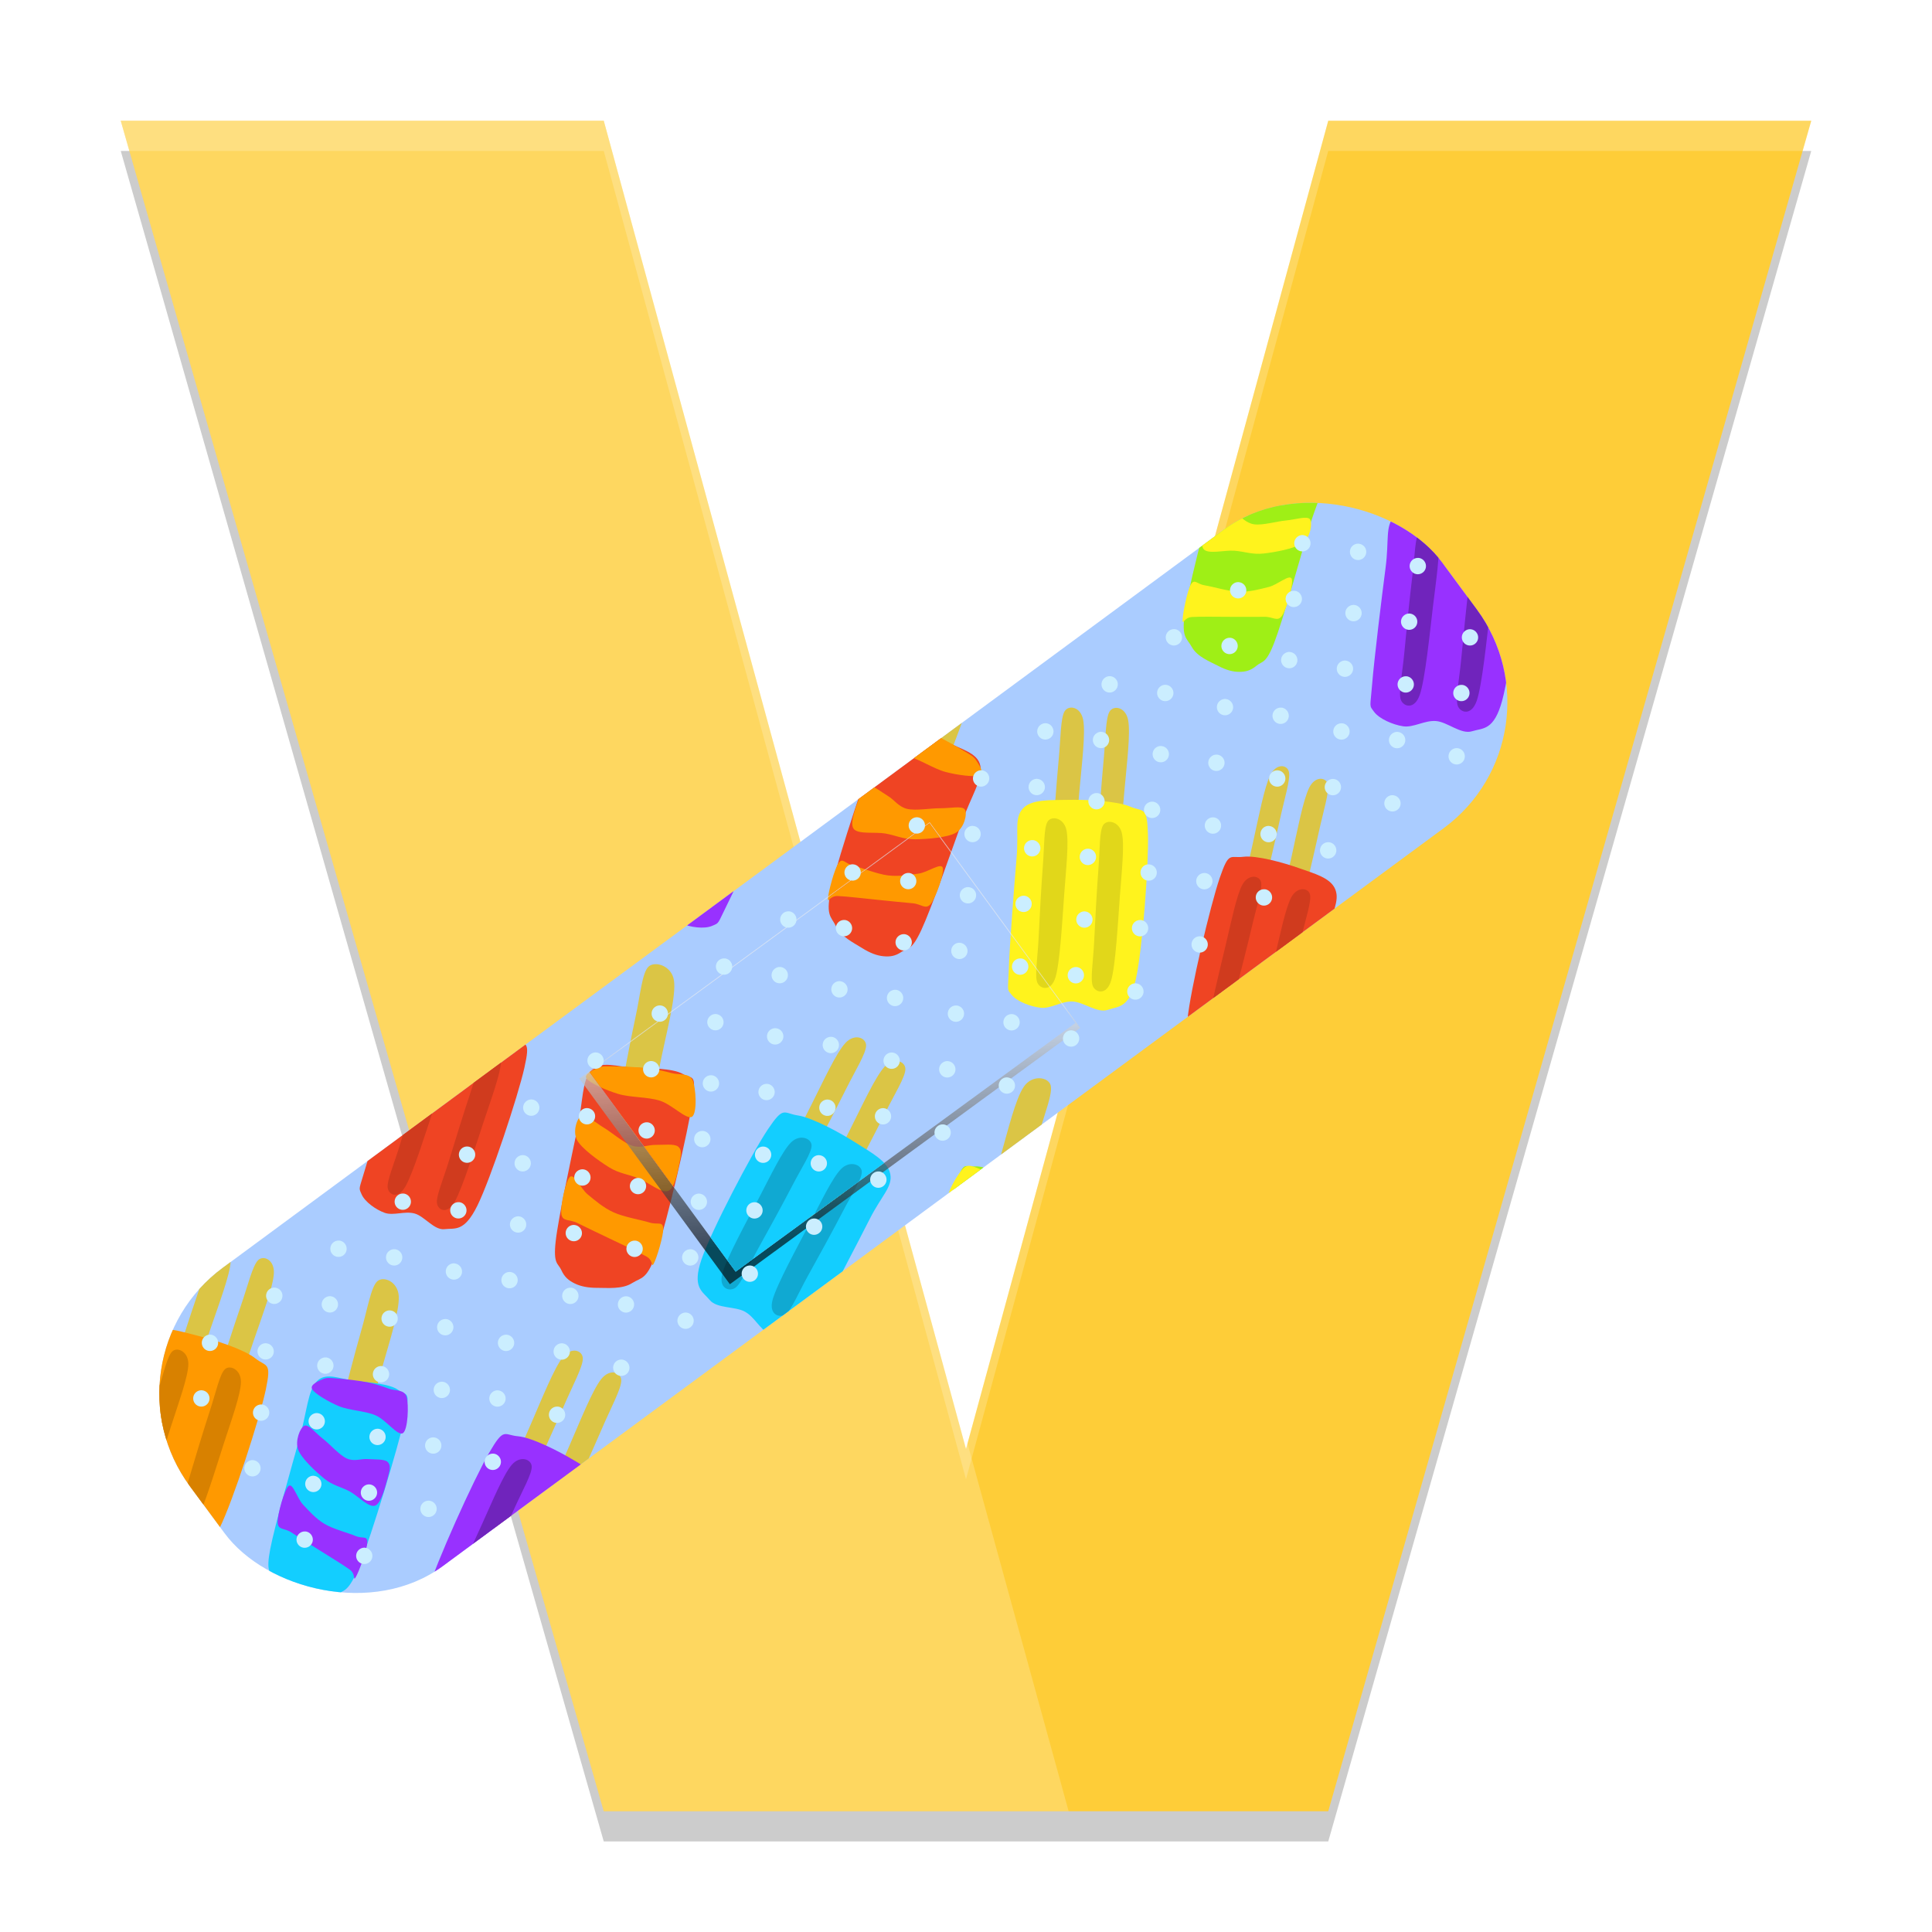 <?xml version="1.0" encoding="UTF-8" standalone="no"?>
<svg
   width="64"
   height="64"
   version="1"
   id="svg136"
   sodipodi:docname="mppatch-installer.svg"
   inkscape:version="1.3.1 (91b66b0783, 2023-11-16, custom)"
   xmlns:inkscape="http://www.inkscape.org/namespaces/inkscape"
   xmlns:sodipodi="http://sodipodi.sourceforge.net/DTD/sodipodi-0.dtd"
   xmlns:xlink="http://www.w3.org/1999/xlink"
   xmlns="http://www.w3.org/2000/svg"
   xmlns:svg="http://www.w3.org/2000/svg">
  <sodipodi:namedview
     id="namedview136"
     pagecolor="#ffffff"
     bordercolor="#666666"
     borderopacity="1.0"
     inkscape:showpageshadow="2"
     inkscape:pageopacity="0.0"
     inkscape:pagecheckerboard="0"
     inkscape:deskcolor="#d1d1d1"
     inkscape:zoom="13.534466"
     inkscape:cx="32.103224"
     inkscape:cy="34.984757"
     inkscape:window-width="2256"
     inkscape:window-height="1428"
     inkscape:window-x="0"
     inkscape:window-y="0"
     inkscape:window-maximized="1"
     inkscape:current-layer="svg136" />
  <defs
     id="defs4">
    <linearGradient
       xlink:href="#a"
       id="e"
       x1="365.11"
       x2="324.44"
       y1="472.16"
       y2="539.7"
       gradientTransform="translate(8.363 -261.33)"
       gradientUnits="userSpaceOnUse" />
    <linearGradient
       id="a">
      <stop
         stop-color="#eee"
         id="stop1" />
      <stop
         offset="1"
         id="stop2" />
    </linearGradient>
    <linearGradient
       id="b">
      <stop
         stop-color="#debc85"
         id="stop3" />
      <stop
         offset="1"
         stop-color="#c9aa78"
         id="stop4" />
    </linearGradient>
    <linearGradient
       xlink:href="#b"
       id="c"
       x1="-24.768"
       x2="37.34"
       gradientTransform="translate(-145.47 -1973.547) scale(15.157)"
       gradientUnits="userSpaceOnUse" />
    <clipPath
       id="h"
       clipPathUnits="userSpaceOnUse">
      <path
         fill="#debc85"
         stroke-width=".682"
         d="m19.031 38.485 10.232-10.67 6.265 6.007-10.232 10.67z"
         id="path4" />
    </clipPath>
    <clipPath
       id="d"
       clipPathUnits="userSpaceOnUse">
      <rect
         width="941.435"
         height="224.269"
         x="-520.855"
         y="-826.131"
         fill="url(#c)"
         stroke-width="11.736"
         rx="94.472"
         transform="rotate(127.8)"
         id="rect4" />
    </clipPath>
    <filter
       id="f"
       width="1.038"
       height="1.065"
       x="-0.019"
       y="-0.032">
      <feGaussianBlur
         stdDeviation="1.259"
         id="feGaussianBlur4" />
    </filter>
  </defs>
  <path
     d="m4 5 16 56h24L60 5h-.57L44 59H20L4.57 5H4Z"
     opacity=".2"
     id="path5" />
  <path
     fill="#fecd38"
     d="m4 4 16 56h24L60 4H44L32 48 20 4Z"
     id="path6" />
  <path
     fill="#fff"
     d="m4 4 16 56h15.4L20 4Z"
     opacity=".2"
     id="path7" />
  <path
     fill="#fff"
     d="m4 4 .285 1H20l12 44L44 5h15.715L60 4H44L32 48 20 4H4z"
     opacity=".2"
     id="path8" />
  <g
     transform="rotate(10 23.413 44.86) scale(.944)"
     id="g135">
    <g
       id="g"
       clip-path="url(#d)"
       display="inline"
       transform="rotate(-174.2 31.238 29.806) scale(.058)">
      <path
         fill-opacity="0"
         d="M0 0h1056v816H0Z"
         id="path9" />
      <path
         fill="#acf"
         stroke="#000"
         stroke-linejoin="round"
         stroke-width="2"
         d="M-9.53-12.906h1085.228V822.15H-9.53Z"
         id="path10" />
      <path
         fill="#dbc545"
         d="M1225.825 287.26c2.752-2.808 10.71-3.8 12.08 2.898 1.37 6.696-2.195 26.35-3.86 37.283-1.666 10.932-2.936 23.591-6.132 28.31-3.196 4.718-11.012 2.717-13.046.002-2.034-2.716-.246-8.17.842-16.295 1.087-8.125 3.998-23.753 5.684-32.452 1.686-8.7 1.68-16.938 4.432-19.746z"
         id="path11" />
      <path
         fill="#ffc2d9"
         d="M1255.87 321.532c3.674-10.954 10.435-44.935 10.582-56.76.147-11.826-5.503-11.08-9.7-14.191-4.197-3.11-10.19-3.602-15.482-4.473-5.292-.872-11.057-1.004-16.267-.756-5.21.247-11.758.25-14.992 2.241-3.233 1.992-2.204.872-4.41 9.71-2.204 8.837-7.616 32.674-8.819 43.316-1.202 10.643-1.335 16.056 1.604 20.538 2.94 4.481 8.363 4.793 16.033 6.35 7.67 1.556 23.077 3.984 29.986 2.989 6.908-.996 7.79 1.99 11.464-8.964z"
         id="path12" />
      <path
         fill="#6a4c2b"
         d="M1258.493 305.472c3.908-3.21 8.249-31.552 7.958-40.7-.29-9.15-5.503-11.081-9.7-14.192-4.197-3.11-10.19-3.601-15.48-4.472-5.292-.872-11.058-1.004-16.268-.756-5.21.247-11.759.25-14.992 2.241-3.234 1.992-2.663 2.346-4.41 9.709-1.747 7.363-7.84 31.604-6.073 34.47 1.767 2.866 12.11-17.87 16.677-17.273 4.566.595 6.254 19.26 10.722 20.847 4.467 1.589 10.82-13.005 16.08-11.317 5.262 1.688 11.58 24.653 15.486 21.443z"
         id="path13" />
      <path
         fill="#fff"
         d="M1215.01 257.588a.6.6 0 0 1 .599-.599h9.07a.598.598 0 0 1 .6.599v2.394a.6.6 0 0 1-.6.598h-9.07a.598.598 0 0 1-.598-.598zm16.866 14.104a.598.598 0 0 1 .782-.32l8.378 3.506a.597.597 0 0 1 .322.782l-.923 2.205a.598.598 0 0 1-.783.32l-8.377-3.507a.597.597 0 0 1-.32-.782zm6.661-11.542a.595.595 0 0 1 .426-.728l8.766-2.282a.6.6 0 0 1 .73.427l.609 2.31a.595.595 0 0 1-.426.728l-8.766 2.282a.6.6 0 0 1-.73-.427zm13.675 7.84a.599.599 0 0 1 .63.566l.472 9.071a.6.6 0 0 1-.567.63l-2.394.126a.599.599 0 0 1-.63-.567l-.472-9.07a.6.6 0 0 1 .567-.63zm2.446-14.592a.597.597 0 0 1 .799-.274l8.156 3.981a.595.595 0 0 1 .273.797l-1.05 2.142a.598.598 0 0 1-.798.274l-8.156-3.98a.595.595 0 0 1-.274-.798zm-23.441 3.498a.598.598 0 0 1-.685-.5l-1.39-8.954a.607.607 0 0 1 .5-.688l2.373-.378a.598.598 0 0 1 .686.5l1.39 8.954a.604.604 0 0 1-.5.688zM1208 270.037a.597.597 0 0 1 .252-.808l8.04-4.2a.6.6 0 0 1 .81.252l1.112 2.12a.597.597 0 0 1-.252.808l-8.041 4.201a.6.6 0 0 1-.809-.252z"
         id="path14" />
      <path
         fill="#dbc545"
         d="M95.35 77.971c1.664-4.66 8.775-6.787 12.21 3.782 3.436 10.568 6.435 42.108 8.4 59.63 1.966 17.521 4.841 36.91 3.391 45.498-1.45 8.587-9.316 10.21-12.09 6.026-2.772-4.183-2.934-17.263-4.549-31.128-1.615-13.865-3.912-38.092-5.14-52.06-1.227-13.968-3.887-27.087-2.223-31.748zm29.55-1.226c1.665-4.661 8.777-6.787 12.212 3.782 3.435 10.568 6.435 42.108 8.4 59.63 1.965 17.52 4.84 36.91 3.39 45.497-1.45 8.588-9.316 10.21-12.089 6.027-2.773-4.183-2.934-17.264-4.55-31.128-1.614-13.865-3.912-38.092-5.14-52.06-1.226-13.968-3.887-27.087-2.222-31.748z"
         id="path15" />
      <path
         fill="#13ceff"
         d="M160.45 111.845c.252-18.552-5.084-74.477-9.85-93.165C145.837-.007 138.859 1.85 131.86-.28c-7-2.13-15.911 5.703-23.253 6.186-7.34.483-14.192-4.205-20.796-3.288-6.603.917-15.397 4.516-18.825 8.788-3.428 4.273-2.541 2.147-1.742 16.848.8 14.701 4.673 54.211 6.539 71.36 1.866 17.148-1.098 25.5 4.657 31.532 5.755 6.03 18.097 4.845 29.873 4.653 11.776-.192 32.093-1.815 40.782-5.807 8.69-3.992 11.105.405 11.356-18.147z"
         id="path16" />
      <path
         fill="#10a9d2"
         d="M122.307 15.282c1.773-4.253 8.89-6.356 12.03 3.101 3.14 9.458 5.307 37.868 6.807 53.644 1.5 15.775 3.857 33.214 2.196 41.008-1.66 7.793-9.515 9.462-12.162 5.754-2.646-3.707-2.47-15.517-3.717-27.999-1.246-12.481-2.905-34.305-3.764-46.89-.859-12.584-3.163-24.365-1.39-28.618zm-36.464 3.583c1.774-4.253 8.89-6.356 12.03 3.101 3.14 9.457 5.307 37.868 6.807 53.643 1.5 15.775 3.857 33.214 2.196 41.008-1.66 7.794-9.515 9.462-12.162 5.755-2.646-3.707-2.47-15.518-3.716-28-1.247-12.48-2.905-34.304-3.765-46.89-.859-12.584-3.163-24.364-1.39-28.617Z"
         id="path17" />
      <path
         fill="#dbc545"
         d="M481.415 62.282c-2.733-3.718-9.543-3.618-9.662 6.853-.12 10.47 5.877 39.667 8.947 55.972 3.069 16.304 5.852 34.544 9.47 41.853 3.618 7.309 10.952 6.543 12.237 1.998 1.285-4.545-2.15-16.347-4.526-29.266-2.377-12.918-6.988-35.344-9.733-48.246-2.744-12.901-4-25.445-6.733-29.164zm-26.22 7.255c-2.733-3.718-9.543-3.618-9.663 6.853-.119 10.47 5.878 39.668 8.947 55.972 3.07 16.304 5.852 34.545 9.47 41.853 3.618 7.309 10.953 6.543 12.238 1.998 1.285-4.544-2.15-16.347-4.526-29.265-2.377-12.919-6.989-35.345-9.733-48.246-2.744-12.902-4-25.446-6.733-29.165z"
         id="path18" />
      <path
         fill="#fff31d"
         d="M433.652 111.14c-5.292-16.604-15.91-68.38-16.846-86.524-.935-18.144 5.684-18.45 11.232-22.342 5.549-3.893 15.496.626 22.059-1.016 6.563-1.642 11.282-7.793 17.317-8.837 6.035-1.043 14.722-.295 18.893 2.576 4.17 2.87 2.813 1.21 6.132 14.65 3.32 13.44 10.73 50.047 13.785 65.988 3.054 15.942 7.934 22.61 4.542 29.659-3.392 7.048-14.527 9.473-24.894 12.63-10.368 3.158-28.608 7.446-37.311 6.316-8.704-1.131-9.616 3.504-14.909-13.1z"
         id="path19" />
      <path
         fill="#e1d71a"
         d="M440.66 13.56c-2.716-3.32-9.525-3.199-9.689 6.19-.164 9.388 5.706 35.537 8.705 50.14 3 14.604 5.704 30.945 9.29 37.48 3.585 6.536 10.922 5.814 12.226 1.733 1.304-4.08-2.08-14.646-4.4-26.217-2.32-11.571-6.836-31.656-9.524-43.21-2.689-11.554-3.891-22.795-6.607-26.116zm32.92-7.092c-2.716-3.321-9.525-3.199-9.69 6.19-.163 9.388 5.707 35.537 8.706 50.14 3 14.603 5.703 30.944 9.29 37.48 3.585 6.535 10.921 5.813 12.226 1.733 1.304-4.081-2.08-14.646-4.4-26.218-2.321-11.57-6.836-31.655-9.524-43.21-2.689-11.554-3.891-22.794-6.608-26.115z"
         id="path20" />
      <path
         fill="#dbc545"
         d="M331.644 61.183c1.571-4.248 7.59-5.742 10.044 4.393 2.454 10.136 3.725 39.878 4.68 56.421.955 16.543 2.597 34.899 1.051 42.839-1.546 7.94-8.175 8.91-10.326 4.799s-1.775-16.37-2.58-29.465c-.806-13.095-1.777-35.94-2.255-49.105s-2.186-25.634-.614-29.882Zm24.713.915c1.572-4.248 7.59-5.742 10.045 4.394 2.454 10.135 3.724 39.877 4.68 56.42.955 16.543 2.597 34.9 1.051 42.839-1.546 7.94-8.175 8.91-10.326 4.799-2.152-4.111-1.775-16.37-2.58-29.465-.807-13.095-1.777-35.94-2.255-49.105-.479-13.164-2.186-25.634-.615-29.882z"
         id="path21" />
      <path
         fill="#ef4423"
         d="M384.658 97.446c.935-17.353-1.332-70.091-4.579-87.922-3.247-17.83-9.143-16.58-14.902-19.062-5.758-2.482-13.503 4.23-19.65 4.169-6.146-.06-11.681-4.928-17.23-4.531-5.547.397-13.028 3.153-16.056 6.915-3.028 3.761-2.205 1.832-2.113 15.653.093 13.821 1.781 51.087 2.668 67.274.887 16.187-1.914 23.801 2.654 29.85 4.568 6.049 14.916 5.8 24.753 6.443 9.836.642 26.858.542 34.267-2.59 7.41-3.131 9.253 1.155 10.188-16.199z"
         id="path22" />
      <path
         fill="#d03b1e"
         d="M356.596 4.367c1.646-3.859 7.669-5.331 9.92 3.744 2.25 9.074 2.948 35.828 3.584 50.703.635 14.876 1.92 31.37.23 38.551-1.692 7.182-8.313 8.196-10.377 4.54-2.064-3.657-1.455-14.703-2.007-26.477-.553-11.774-1.084-32.324-1.309-44.168-.225-11.843-1.688-23.035-.041-26.893zm-30.576.808c1.646-3.858 7.67-5.33 9.92 3.744 2.25 9.075 2.948 35.828 3.584 50.704.636 14.876 1.92 31.369.23 38.55-1.692 7.182-8.313 8.196-10.377 4.54-2.064-3.656-1.455-14.702-2.007-26.476-.553-11.774-1.084-32.325-1.309-44.168-.225-11.844-1.688-23.035-.041-26.894Z"
         id="path23" />
      <path
         fill="#dbc545"
         d="M679.835 56.405c2.526-4.04 9.204-4.265 9.745 6.735.542 11-4.149 41.98-6.495 59.267-2.346 17.286-4.333 36.594-7.581 44.451-3.249 7.858-10.467 7.407-11.91 2.693-1.444-4.715 1.443-17.287 3.247-30.981 1.805-13.694 5.414-37.49 7.58-51.184 2.165-13.694 2.887-26.94 5.414-30.98zm25.987 6.358c2.526-4.041 9.203-4.265 9.745 6.735.542 11-4.15 41.98-6.495 59.266-2.346 17.287-4.333 36.594-7.582 44.452-3.248 7.857-10.466 7.407-11.91 2.692-1.443-4.715 1.444-17.287 3.248-30.981 1.805-13.694 5.413-37.49 7.579-51.184 2.166-13.694 2.888-26.94 5.414-30.98z"
         id="path24" />
      <path
         fill="#9831ff"
         d="M728.618 105.45c4.512-17.71 12.815-72.646 12.996-91.763.18-19.117-6.318-19.118-11.912-22.941-5.595-3.824-15.159 1.408-21.656 0-6.497-1.409-11.371-7.646-17.327-8.45-5.956-.806-14.438.4-18.408 3.62-3.97 3.22-2.707 1.409-5.415 15.696-2.707 14.288-8.482 53.126-10.829 70.03-2.346 16.904-6.857 24.15-3.247 31.394 3.61 7.245 14.619 9.255 24.906 12.072 10.286 2.817 28.333 6.442 36.815 4.832 8.482-1.61 9.565 3.218 14.077-14.49z"
         id="path25" />
      <path
         fill="#7024bc"
         d="M717.791 3.22c2.527-3.622 9.204-3.823 9.746 6.037.542 9.86-4.15 37.63-6.495 53.126-2.347 15.495-4.333 32.802-7.582 39.845-3.248 7.043-10.466 6.64-11.91 2.413-1.443-4.226 1.444-15.495 3.248-27.77 1.804-12.276 5.413-33.605 7.579-45.88 2.165-12.275 2.888-24.149 5.414-27.77zm-32.544-5.862c2.526-3.622 9.204-3.823 9.745 6.037.542 9.86-4.149 37.63-6.495 53.126-2.346 15.495-4.333 32.802-7.581 39.845-3.249 7.043-10.467 6.64-11.91 2.413-1.444-4.226 1.443-15.495 3.247-27.77 1.805-12.275 5.414-33.605 7.58-45.88 2.165-12.275 2.887-24.149 5.414-27.77z"
         id="path26" />
      <path
         fill="#dbc545"
         d="M216.224 66.796c3.104-4.273 12.64-5.098 14.82 5.866 2.179 10.965-.589 42.405-1.744 59.923-1.156 17.518-1.539 37.028-5.19 45.187-3.65 8.16-14.048 8.358-16.717 3.767-2.67-4.59-.138-17.437.7-31.31.838-13.873 2.972-38.022 4.327-51.928 1.355-13.905.7-27.232 3.804-31.505z"
         id="path27" />
      <path
         fill="#ef4423"
         d="M254.255 110.06c2.325-17.815 4.765-72.955 3.898-92.207-.867-19.252-4.458-18.028-9.099-23.304-4.64-5.276-13.318-6.75-18.745-8.352-5.428-1.602-9.87-1.986-13.819-1.261-3.948.724-6.916 2.015-9.874 5.608-2.957 3.594-5.598 1.81-7.872 15.955-2.275 14.144-4.555 51.378-5.776 68.913-1.22 17.536-5.22 28.824-1.547 36.3 3.673 7.475 14.789 6.38 23.586 8.553 8.797 2.171 22.657 6.177 29.199 4.477 6.541-1.701 7.725 3.132 10.05-14.682z"
         id="path28" />
      <path
         fill="#f90"
         d="M258.317 9.506c.822 3.236 1.143 18.491-.375 22.366-1.518 3.874-3.61.737-8.733.882-5.123.144-15.4-1.035-22.005-.016-6.605 1.02-12.52 3.868-17.624 6.129-5.105 2.26-11.012 10.068-13.005 7.437-1.992-2.63-.894-18.934 1.047-23.221 1.942-4.287 5.427-1.472 10.602-2.5 5.176-1.03 12.987-2.321 20.451-3.675 7.465-1.354 19.397-3.214 24.337-4.448 4.94-1.233 4.483-6.189 5.305-2.954zm-63.761 59.36c3.993-4.247 15.781-8.57 22.639-10.6 6.857-2.03 12.225-.913 18.506-1.583 6.28-.67 15.681-5.172 19.178-2.435 3.497 2.737 2.092 14.273 1.803 18.854-.289 4.582-.785 7.66-3.536 8.633-2.751.973-8.6-1.61-12.972-2.795-4.373-1.185-7.854-4.569-13.263-4.313-5.409.256-13.58 4.33-19.192 5.85-5.613 1.52-12.288 5.206-14.482 3.27-2.194-1.934-2.674-10.634 1.319-14.88zm-4.376 37.258c2.642-1.968 12.916-3.553 20.45-3.674 7.535-.122 17.123 3.13 24.757 2.946 7.633-.184 18.471-6.95 21.046-4.053 2.576 2.897-2.498 17.76-5.594 21.435-3.096 3.675-8.345.71-12.982.616-4.636-.094-9.174-.253-14.84-1.181s-14.448-3.06-19.155-4.386c-4.707-1.326-6.806-1.619-9.086-3.57-2.28-1.95-7.239-6.165-4.596-8.133z"
         id="path29" />
      <path
         fill="#dbc545"
         d="M586.592 68.501c-2.572-4.531-11.203-6.203-13.834 4.52-2.631 10.725-1.969 42.276-1.951 59.822.017 17.547-.786 37.007 2.055 45.457 2.841 8.449 12.292 9.573 14.993 5.24 2.7-4.333 1.155-17.35 1.212-31.239.056-13.888-.46-38.124-.873-52.09-.412-13.967.971-27.178-1.602-31.71z"
         id="path30" />
      <path
         fill="#9fef16"
         d="M549.423 108.19c-1.064-17.945-.029-73.067 1.897-92.159 1.926-19.092 5.122-17.553 9.657-22.393 4.536-4.84 12.52-5.534 17.555-6.646 5.035-1.111 9.1-1.098 12.651-.024 3.552 1.073 6.176 2.622 8.656 6.464 2.48 3.842 4.989 2.301 6.224 16.588 1.235 14.287 1.112 51.564 1.187 69.133.075 17.57 3.05 29.166-.735 36.282-3.785 7.116-13.837 5.036-21.972 6.415-8.135 1.378-20.987 4.132-26.84 1.855-5.853-2.276-7.216 2.431-8.28-15.515z"
         id="path31" />
      <path
         fill="#fff31d"
         d="M551.663 7.706c-.939 3.148-2.132 18.31-.98 22.302 1.154 3.994 3.243 1.057 7.897 1.657 4.655.6 14.079.343 20.03 1.946 5.951 1.603 11.166 4.967 15.679 7.673 4.513 2.706 9.428 11.006 11.397 8.564 1.969-2.442 1.932-18.773.418-23.215s-4.852-1.949-9.502-3.435-11.683-3.468-18.397-5.48c-6.714-2.014-17.464-4.93-21.887-6.598-4.424-1.669-3.716-6.563-4.655-3.414zm54.529 64.788c-3.384-4.585-13.858-9.94-19.98-12.572-6.12-2.633-11.073-2-16.75-3.226-5.677-1.227-13.967-6.547-17.31-4.134-3.345 2.413-2.748 14.026-2.755 18.613-.008 4.588.262 7.697 2.708 8.911 2.447 1.214 7.922-.837 11.972-1.627s7.418-3.85 12.326-3.113c4.908.738 12.104 5.522 17.123 7.535 5.018 2.014 10.877 6.28 12.988 4.548 2.11-1.731 3.061-10.35-.322-14.935zm1.783 37.488c-2.289-2.195-11.547-4.689-18.397-5.481-6.85-.792-15.769 1.592-22.706.728-6.937-.865-16.402-8.568-18.917-5.912-2.515 2.655 1.226 17.907 3.827 21.842 2.6 3.935 7.553 1.45 11.778 1.77 4.226.32 8.366.566 13.577.147 5.212-.42 13.33-1.76 17.693-2.66 4.363-.901 6.29-1.006 8.481-2.745s6.953-5.494 4.664-7.69z"
         id="path32" />
      <path
         fill="#dbc545"
         d="M820.696 71.959c-2.572-4.532-11.203-6.203-13.834 4.52-2.631 10.724-1.969 42.275-1.951 59.822.017 17.546-.787 37.007 2.055 45.456 2.841 8.45 12.292 9.574 14.993 5.24 2.7-4.332 1.155-17.35 1.211-31.238.057-13.888-.46-38.124-.872-52.09-.412-13.968.971-27.179-1.602-31.71z"
         id="path33" />
      <path
         fill="#13ceff"
         d="M783.527 111.648c-1.064-17.946-.029-73.067 1.897-92.16 1.926-19.091 5.122-17.553 9.657-22.393s12.52-5.534 17.555-6.645c5.034-1.112 9.1-1.098 12.651-.025 3.552 1.073 6.176 2.623 8.656 6.465 2.48 3.842 4.989 2.3 6.224 16.587 1.235 14.287 1.112 51.564 1.187 69.134.075 17.569 3.05 29.165-.735 36.281-3.785 7.116-13.837 5.037-21.972 6.415-8.135 1.378-20.987 4.132-26.84 1.856-5.854-2.277-7.216 2.43-8.28-15.515z"
         id="path34" />
      <path
         fill="#9831ff"
         d="M785.767 11.163c-.939 3.148-2.132 18.31-.98 22.303 1.154 3.993 3.243 1.056 7.897 1.657 4.655.6 14.079.342 20.03 1.945 5.951 1.603 11.166 4.967 15.679 7.673 4.512 2.707 9.427 11.006 11.397 8.565 1.969-2.442 1.932-18.774.418-23.216-1.514-4.441-4.852-1.948-9.502-3.434-4.65-1.486-11.683-3.468-18.397-5.481-6.714-2.013-17.464-4.93-21.887-6.598-4.424-1.669-3.716-6.562-4.655-3.414zm54.529 64.788c-3.384-4.584-13.858-9.939-19.98-12.572-6.121-2.633-11.073-2-16.75-3.226s-13.967-6.547-17.311-4.133c-3.344 2.413-2.747 14.025-2.754 18.613-.008 4.587.261 7.697 2.708 8.91 2.447 1.215 7.922-.837 11.972-1.627s7.418-3.85 12.326-3.112c4.908.737 12.104 5.521 17.123 7.535 5.018 2.014 10.876 6.279 12.988 4.548 2.11-1.732 3.061-10.351-.322-14.936zm1.783 37.489c-2.29-2.196-11.547-4.69-18.397-5.482-6.85-.792-15.769 1.592-22.706.728-6.937-.864-16.402-8.567-18.917-5.912-2.515 2.655 1.226 17.907 3.827 21.843 2.6 3.935 7.553 1.45 11.778 1.77 4.226.319 8.365.565 13.577.146 5.212-.419 13.33-1.76 17.693-2.66 4.363-.901 6.29-1.006 8.481-2.744 2.191-1.74 6.953-5.495 4.664-7.69z"
         id="path35" />
      <path
         fill="#dbc545"
         d="M926.799 70.642c-1.768-4.317-8.388-6.002-10.977 4.109-2.589 10.11-3.679 39.96-4.557 56.556-.88 16.596-2.493 34.992-.716 43.018 1.778 8.025 9.062 9.203 11.38 5.137 2.318-4.066 1.78-16.397 2.53-29.532.75-13.134 1.581-36.063 1.971-49.278.39-13.214 2.137-25.693.369-30.01zm-27.109.166c-1.767-4.316-8.387-6.001-10.976 4.11-2.589 10.11-3.678 39.96-4.557 56.556-.88 16.595-2.493 34.991-.716 43.017 1.778 8.026 9.062 9.203 11.38 5.137 2.318-4.065 1.78-16.396 2.53-29.53.75-13.136 1.582-36.064 1.972-49.28.39-13.214 2.136-25.693.368-30.01z"
         id="path36" />
      <path
         fill="#f90"
         d="M869 105.468c-1.204-17.467.744-70.396 4.124-88.216C876.504-.568 882.987.87 889.28-1.45c6.294-2.319 14.86 4.662 21.604 4.789 6.743.126 12.767-4.597 18.859-4.029 6.09.569 14.327 3.566 17.689 7.439 3.36 3.872 2.438 1.908 2.478 15.795.04 13.886-1.431 51.283-2.239 67.523-.808 16.24 2.343 23.977-2.607 29.917-4.95 5.94-16.307 5.374-27.094 5.72-10.786.346-29.465-.274-37.626-3.646-8.162-3.373-10.141.878-11.344-16.59z"
         id="path37" />
      <path
         fill="#d88100"
         d="M898.839 12.785c-1.846-3.927-8.47-5.59-10.847 3.46-2.377 9.051-2.869 35.915-3.414 50.845-.545 14.93-1.786 31.465.143 38.733 1.929 7.27 9.204 8.49 11.431 4.878 2.228-3.611 1.446-14.73 1.932-26.545.486-11.816.859-32.45.984-44.346.126-11.895 1.617-23.097-.23-27.025zm33.557 1.745c-1.846-3.928-8.47-5.591-10.846 3.46-2.377 9.05-2.869 35.914-3.414 50.844-.545 14.93-1.787 31.465.142 38.734 1.93 7.268 9.205 8.489 11.432 4.878 2.227-3.612 1.446-14.731 1.932-26.546s.858-32.45.984-44.346c.126-11.895 1.616-23.097-.23-27.025z"
         id="path38" />
      <path
         fill="#dbc545"
         d="M1034.89 65.738c-2.732-3.718-9.543-3.618-9.662 6.853-.12 10.47 5.877 39.667 8.947 55.972 3.07 16.304 5.852 34.545 9.47 41.853 3.618 7.309 10.952 6.543 12.237 1.998 1.286-4.545-2.15-16.347-4.526-29.266-2.376-12.918-6.988-35.344-9.732-48.246-2.745-12.901-4.001-25.445-6.734-29.164zm-26.22 7.256c-2.733-3.72-9.543-3.619-9.662 6.852-.12 10.47 5.877 39.668 8.946 55.972 3.07 16.304 5.853 34.545 9.47 41.853 3.619 7.309 10.953 6.543 12.238 1.998 1.285-4.544-2.15-16.347-4.526-29.265-2.377-12.919-6.988-35.345-9.733-48.246-2.744-12.902-4-25.446-6.733-29.164z"
         id="path39" />
      <path
         fill="#9fef16"
         d="M987.127 114.596c-5.292-16.604-15.91-68.38-16.845-86.524-.936-18.144 5.683-18.45 11.232-22.342 5.548-3.893 15.496.626 22.058-1.016 6.563-1.642 11.282-7.793 17.317-8.837 6.035-1.043 14.722-.295 18.893 2.576 4.171 2.87 2.813 1.21 6.133 14.65 3.32 13.44 10.73 50.047 13.784 65.989 3.054 15.94 7.935 22.61 4.543 29.658-3.393 7.048-14.528 9.473-24.895 12.63-10.368 3.158-28.608 7.446-37.311 6.316-8.703-1.131-9.616 3.504-14.909-13.1z"
         id="path40" />
      <path
         fill="#8fd613"
         d="M994.136 17.016c-2.716-3.32-9.526-3.198-9.69 6.19-.164 9.388 5.706 35.537 8.705 50.14 3 14.604 5.704 30.945 9.29 37.48 3.586 6.536 10.922 5.814 12.226 1.733 1.305-4.08-2.08-14.646-4.4-26.217-2.32-11.571-6.835-31.656-9.524-43.21-2.688-11.554-3.891-22.795-6.607-26.116zm32.92-7.092c-2.717-3.321-9.526-3.199-9.69 6.19-.164 9.388 5.706 35.537 8.705 50.14 3 14.603 5.704 30.944 9.29 37.48 3.585 6.535 10.922 5.814 12.226 1.733 1.304-4.08-2.08-14.646-4.4-26.218-2.32-11.57-6.836-31.655-9.524-43.21-2.689-11.554-3.891-22.794-6.607-26.115z"
         id="path41" />
      <path
         fill="#dbc545"
         d="M-5.555 74.595c2.567-3.962 9.762-4.506 10.779 5.912 1.017 10.419-2.826 40.069-4.677 56.6-1.852 16.53-3.236 34.962-6.432 42.584-3.196 7.623-11 7.553-12.743 3.148-1.743-4.405.877-16.486 2.286-29.58 1.408-13.092 4.366-35.866 6.163-48.977 1.798-13.11 2.057-25.724 4.624-29.687zm28.285 4.748c2.568-3.963 9.763-4.507 10.78 5.911 1.017 10.419-2.826 40.069-4.678 56.6-1.85 16.53-3.235 34.962-6.43 42.585-3.197 7.622-11.001 7.552-12.744 3.147-1.743-4.405.877-16.486 2.286-29.58 1.408-13.092 4.366-35.866 6.163-48.977 1.798-13.11 2.057-25.724 4.624-29.686z"
         id="path42" />
      <path
         fill="#9fef16"
         d="M49.003 118.745c4.172-17.04 10.97-69.617 10.413-87.778-.557-18.162-7.568-17.84-13.754-21.193-6.186-3.353-16.298 2.09-23.363 1.074C15.234 9.834 9.73 4.153 3.273 3.684c-6.457-.469-15.56 1.098-19.717 4.352-4.157 3.254-2.865 1.472-5.224 15.173-2.36 13.701-7.063 50.866-8.93 67.034-1.866 16.167-6.448 23.272-2.269 29.972 4.18 6.7 16.136 8.062 27.345 10.227 11.208 2.164 30.82 4.71 39.908 2.761 9.088-1.95 10.446 2.581 14.617-14.458z"
         id="path43" />
      <path
         fill="#8fd613"
         d="M33.303 22.21c2.584-3.565 9.78-4.087 10.752 5.249.972 9.336-2.997 35.938-4.919 50.767-1.922 14.83-3.385 31.363-6.612 38.212-3.228 6.849-11.03 6.824-12.755 2.882-1.723-3.94.948-14.785 2.412-26.53 1.464-11.746 4.519-32.178 6.373-43.942 1.853-11.763 2.166-23.073 4.75-26.638zm-35.341-3.951c2.583-3.565 9.78-4.087 10.751 5.249.972 9.336-2.997 35.937-4.918 50.767-1.922 14.83-3.385 31.363-6.613 38.212-3.228 6.849-11.03 6.824-12.754 2.882-1.724-3.941.948-14.785 2.412-26.53 1.464-11.746 4.519-32.179 6.372-43.942 1.854-11.763 2.166-23.073 4.75-26.638z"
         id="path44" />
      <path
         fill="#dbc545"
         d="M964.786 306.548c-1.698-4.661-8.954-6.787-12.459 3.781-3.505 10.569-6.565 42.109-8.57 59.63s-4.939 36.91-3.46 45.498c1.48 8.588 9.506 10.21 12.335 6.027 2.83-4.184 2.994-17.264 4.642-31.129 1.648-13.865 3.992-38.092 5.244-52.06 1.252-13.968 3.967-27.086 2.268-31.747zm-30.151-1.227c-1.698-4.66-8.954-6.787-12.459 3.782-3.505 10.569-6.565 42.109-8.57 59.63s-4.94 36.91-3.46 45.498c1.48 8.587 9.506 10.21 12.335 6.027 2.83-4.184 2.994-17.264 4.642-31.129 1.648-13.865 3.992-38.092 5.244-52.06 1.252-13.968 3.967-27.087 2.268-31.748z"
         id="path45" />
      <path
         fill="#9831ff"
         d="M898.363 340.421c-.256-18.552 5.188-74.477 10.05-93.164 4.862-18.688 11.981-16.832 19.122-18.961 7.141-2.13 16.234 5.703 23.724 6.186 7.49.483 14.48-4.205 21.219-3.288 6.737.917 15.71 4.516 19.207 8.789s2.593 2.146 1.777 16.847c-.815 14.702-4.767 54.211-6.671 71.36s1.12 25.501-4.752 31.532c-5.871 6.03-18.464 4.845-30.48 4.653-12.014-.192-32.744-1.814-41.61-5.806-8.866-3.993-11.33.404-11.586-18.148z"
         id="path46" />
      <path
         fill="#7024bc"
         d="M937.281 243.859c-1.809-4.253-9.07-6.357-12.274 3.1-3.203 9.458-5.414 37.869-6.945 53.644-1.53 15.775-3.935 33.214-2.24 41.008 1.694 7.794 9.708 9.462 12.408 5.755 2.7-3.708 2.52-15.518 3.792-28 1.273-12.481 2.964-34.305 3.84-46.89.877-12.584 3.229-24.365 1.42-28.617zm37.205 3.582c-1.81-4.253-9.072-6.356-12.275 3.101-3.203 9.458-5.414 37.868-6.945 53.644-1.53 15.775-3.935 33.214-2.24 41.008 1.694 7.793 9.708 9.462 12.408 5.754 2.7-3.707 2.52-15.517 3.793-27.999 1.272-12.481 2.964-34.305 3.84-46.89.877-12.584 3.228-24.365 1.419-28.618z"
         id="path47" />
      <path
         fill="#dbc545"
         d="M570.884 290.859c2.788-3.72 9.736-3.619 9.858 6.852.122 10.47-5.996 39.668-9.128 55.972-3.132 16.304-5.971 34.545-9.663 41.853-3.691 7.309-11.174 6.543-12.486 1.998-1.311-4.544 2.194-16.347 4.618-29.265 2.425-12.919 7.13-35.345 9.93-48.246 2.8-12.902 4.083-25.446 6.87-29.164zm26.752 7.255c2.788-3.719 9.737-3.618 9.859 6.852.121 10.471-5.997 39.668-9.129 55.972-3.131 16.305-5.97 34.545-9.662 41.854-3.692 7.308-11.175 6.542-12.486 1.998-1.311-4.545 2.193-16.347 4.618-29.266 2.425-12.919 7.13-35.344 9.93-48.246 2.8-12.902 4.082-25.446 6.87-29.164z"
         id="path48" />
      <path
         fill="#13ceff"
         d="M619.616 339.716c5.4-16.604 16.233-68.38 17.188-86.523.955-18.145-5.799-18.45-11.46-22.343-5.661-3.893-15.81.627-22.507-1.016-6.695-1.642-11.51-7.793-17.668-8.836-6.158-1.044-15.021-.296-19.277 2.575-4.255 2.871-2.87 1.21-6.257 14.65-3.386 13.44-10.947 50.048-14.064 65.989-3.116 15.941-8.095 22.61-4.634 29.658 3.46 7.049 14.821 9.474 25.4 12.631 10.578 3.158 29.188 7.446 38.068 6.315 8.88-1.13 9.811 3.504 15.211-13.1z"
         id="path49" />
      <path
         fill="#10a9d2"
         d="M612.465 242.136c2.772-3.32 9.72-3.198 9.887 6.19.167 9.389-5.822 35.537-8.882 50.14-3.06 14.604-5.82 30.945-9.478 37.48-3.659 6.536-11.144 5.814-12.475 1.733-1.33-4.08 2.122-14.646 4.49-26.217 2.367-11.571 6.974-31.655 9.717-43.21 2.743-11.554 3.97-22.795 6.741-26.116zm-33.588-7.092c2.772-3.32 9.72-3.199 9.887 6.19.167 9.388-5.822 35.537-8.882 50.14-3.06 14.604-5.82 30.945-9.478 37.48-3.659 6.536-11.144 5.814-12.475 1.733-1.33-4.08 2.122-14.646 4.49-26.217 2.367-11.571 6.974-31.656 9.717-43.21 2.743-11.554 3.97-22.795 6.741-26.116z"
         id="path50" />
      <path
         fill="#dbc545"
         d="M825.569 299.145c-1.604-4.248-7.745-5.742-10.248 4.394-2.503 10.135-3.799 39.877-4.773 56.42-.974 16.543-2.648 34.9-1.07 42.839 1.577 7.94 8.34 8.91 10.535 4.799 2.195-4.111 1.81-16.37 2.632-29.465.822-13.095 1.811-35.94 2.298-49.105.488-13.164 2.23-25.634.626-29.882zm-25.215.915c-1.604-4.248-7.744-5.742-10.248 4.394-2.503 10.136-3.798 39.877-4.772 56.42-.974 16.544-2.649 34.9-1.071 42.839 1.577 7.94 8.34 8.91 10.535 4.799 2.195-4.111 1.81-16.37 2.632-29.465.822-13.095 1.811-35.94 2.299-49.105.487-13.164 2.229-25.634.625-29.882z"
         id="path51" />
      <path
         fill="#ef4423"
         d="M771.481 335.408c-.954-17.353 1.357-70.091 4.669-87.922 3.312-17.83 9.328-16.58 15.203-19.062 5.875-2.482 13.777 4.23 20.048 4.169 6.271-.06 11.919-4.928 17.579-4.53 5.66.397 13.293 3.153 16.382 6.914 3.09 3.761 2.25 1.832 2.157 15.653-.094 13.822-1.815 51.087-2.72 67.274-.904 16.187 1.953 23.801-2.707 29.85-4.66 6.049-15.218 5.8-25.254 6.443-10.036.642-27.403.542-34.962-2.59-7.56-3.131-9.44 1.155-10.395-16.199z"
         id="path52" />
      <path
         fill="#d03b1e"
         d="M800.109 242.329c-1.68-3.858-7.825-5.33-10.121 3.744-2.296 9.074-3.007 35.828-3.655 50.704-.648 14.875-1.958 31.369-.233 38.55 1.726 7.182 8.481 8.196 10.587 4.54 2.106-3.657 1.484-14.703 2.047-26.477.564-11.774 1.104-32.324 1.334-44.167.229-11.844 1.72-23.036.041-26.894zm31.196.808c-1.68-3.858-7.825-5.33-10.121 3.744-2.296 9.075-3.007 35.828-3.655 50.704-.648 14.876-1.959 31.37-.233 38.55 1.725 7.183 8.48 8.196 10.587 4.54 2.105-3.656 1.483-14.702 2.047-26.476.563-11.774 1.104-32.324 1.333-44.168.23-11.844 1.722-23.035.042-26.894z"
         id="path53" />
      <path
         fill="#dbc545"
         d="M368.436 284.982c-2.578-4.041-9.39-4.266-9.943 6.735-.553 11 4.233 41.98 6.627 59.266 2.394 17.287 4.42 36.594 7.735 44.452 3.315 7.857 10.679 7.407 12.152 2.692 1.473-4.715-1.473-17.287-3.314-30.981-1.84-13.694-5.523-37.49-7.733-51.184-2.21-13.694-2.946-26.94-5.524-30.98zm-26.514 6.357c-2.578-4.041-9.391-4.265-9.944 6.735-.552 11 4.234 41.98 6.628 59.267 2.393 17.286 4.42 36.594 7.735 44.451 3.314 7.857 10.678 7.407 12.152 2.692 1.473-4.714-1.473-17.286-3.314-30.98-1.841-13.695-5.523-37.49-7.733-51.184-2.21-13.694-2.946-26.94-5.524-30.981z"
         id="path54" />
      <path
         fill="#9831ff"
         d="M318.662 334.026c-4.603-17.709-13.075-72.645-13.26-91.763-.184-19.117 6.447-19.117 12.155-22.94 5.708-3.824 15.466 1.408 22.095 0 6.63-1.41 11.602-7.647 17.679-8.451 6.077-.805 14.73.401 18.781 3.62 4.051 3.22 2.763 1.41 5.525 15.697 2.762 14.287 8.655 53.125 11.049 70.029 2.394 16.904 6.996 24.15 3.313 31.395-3.683 7.244-14.915 9.254-25.411 12.072-10.496 2.817-28.909 6.441-37.563 4.832-8.654-1.61-9.759 3.218-14.363-14.491z"
         id="path55" />
      <path
         fill="#7024bc"
         d="M329.709 231.797c-2.578-3.623-9.39-3.824-9.944 6.037-.552 9.86 4.234 37.63 6.628 53.125 2.393 15.495 4.42 32.802 7.735 39.845 3.314 7.043 10.679 6.64 12.152 2.414 1.473-4.227-1.473-15.496-3.314-27.771s-5.523-33.605-7.733-45.88c-2.21-12.275-2.946-24.148-5.524-27.77zm33.205-5.862c-2.578-3.623-9.39-3.824-9.943 6.037-.553 9.86 4.233 37.63 6.627 53.125 2.394 15.495 4.42 32.802 7.735 39.845 3.315 7.043 10.679 6.64 12.152 2.414 1.473-4.227-1.473-15.496-3.314-27.771-1.84-12.275-5.523-33.605-7.732-45.88-2.21-12.275-2.947-24.148-5.525-27.77z"
         id="path56" />
      <path
         fill="#dbc545"
         d="M706.872 300.089c-3.167-4.273-12.898-5.099-15.121 5.866-2.224 10.965.6 42.405 1.78 59.923 1.178 17.518 1.569 37.028 5.294 45.187 3.725 8.16 14.333 8.358 17.057 3.767 2.724-4.59.14-17.438-.714-31.31-.855-13.874-3.032-38.022-4.415-51.928-1.383-13.905-.714-27.232-3.881-31.505z"
         id="path57" />
      <path
         fill="#ef4423"
         d="M668.067 343.353c-2.371-17.815-4.86-72.955-3.976-92.207.884-19.252 4.548-18.028 9.283-23.304 4.735-5.276 13.59-6.75 19.127-8.352 5.537-1.602 10.07-1.986 14.099-1.261 4.029.724 7.056 2.015 10.074 5.608 3.018 3.594 5.712 1.81 8.033 15.955 2.321 14.144 4.647 51.378 5.893 68.913 1.245 17.535 5.326 28.824 1.578 36.3-3.748 7.475-15.089 6.38-24.065 8.553-8.976 2.171-23.118 6.177-29.792 4.477-6.674-1.701-7.882 3.132-10.254-14.682z"
         id="path58" />
      <path
         fill="#f90"
         d="M663.923 242.8c-.838 3.235-1.166 18.49.382 22.365 1.55 3.874 3.684.737 8.911.882 5.227.144 15.714-1.035 22.453-.016 6.739 1.019 12.773 3.868 17.982 6.129 5.208 2.26 11.235 10.068 13.268 7.437 2.034-2.63.913-18.934-1.068-23.221-1.98-4.287-5.537-1.472-10.817-2.501-5.28-1.03-13.25-2.32-20.867-3.674-7.616-1.354-19.79-3.214-24.83-4.448-5.041-1.233-4.575-6.189-5.414-2.954zm65.057 59.36c-4.074-4.248-16.102-8.57-23.099-10.6-6.997-2.031-12.474-.914-18.882-1.584-6.408-.67-16-5.172-19.568-2.435-3.568 2.736-2.134 14.273-1.84 18.854.295 4.582.801 7.66 3.608 8.633 2.808.973 8.775-1.61 13.236-2.795 4.461-1.185 8.013-4.57 13.532-4.313 5.52.256 13.856 4.33 19.582 5.85 5.727 1.52 12.538 5.206 14.777 3.27 2.238-1.934 2.728-10.634-1.346-14.88zm4.465 37.257c-2.696-1.968-13.179-3.553-20.867-3.674-7.687-.122-17.47 3.13-25.259 2.946-7.788-.184-18.846-6.95-21.474-4.053-2.628 2.897 2.55 17.76 5.709 21.435 3.158 3.675 8.513.71 13.245.616 4.73-.094 9.36-.253 15.141-1.181 5.781-.928 14.742-3.06 19.544-4.386 4.803-1.326 6.945-1.619 9.271-3.57 2.327-1.95 7.386-6.165 4.69-8.133z"
         id="path59" />
      <path
         fill="#dbc545"
         d="M463.571 297.077c2.625-4.531 11.431-6.202 14.116 4.521 2.684 10.724 2.008 42.275 1.99 59.822-.017 17.546.802 37.006-2.097 45.456-2.899 8.45-12.541 9.574-15.297 5.24-2.756-4.332-1.179-17.35-1.236-31.238-.058-13.888.469-38.124.89-52.09.42-13.968-.99-27.18 1.634-31.71z"
         id="path60" />
      <path
         fill="#9fef16"
         d="M501.495 336.767c1.085-17.946.03-73.067-1.936-92.16-1.964-19.091-5.225-17.553-9.853-22.393-4.627-4.84-12.774-5.534-17.911-6.645-5.137-1.112-9.285-1.098-12.908-.025-3.623 1.073-6.301 2.623-8.832 6.465-2.53 3.842-5.09 2.3-6.35 16.587-1.26 14.287-1.134 51.564-1.21 69.133-.078 17.57-3.112 29.166.75 36.282 3.86 7.116 14.117 5.036 22.417 6.415 8.3 1.378 21.413 4.132 27.385 1.856 5.972-2.277 7.363 2.43 8.448-15.515z"
         id="path61" />
      <path
         fill="#fff31d"
         d="M499.21 236.282c.957 3.148 2.175 18.31.999 22.303-1.177 3.993-3.308 1.056-8.057 1.656-4.749.6-14.364.343-20.436 1.946-6.073 1.603-11.393 4.967-15.998 7.673-4.604 2.707-9.619 11.006-11.628 8.564-2.009-2.441-1.971-18.773-.427-23.215 1.545-4.441 4.951-1.948 9.695-3.434 4.744-1.486 11.92-3.468 18.77-5.481s17.82-4.93 22.332-6.598c4.514-1.669 3.791-6.562 4.75-3.414zm-55.636 64.788c3.452-4.584 14.139-9.939 20.385-12.572 6.245-2.633 11.298-2 17.09-3.226s14.25-6.547 17.663-4.134c3.412 2.414 2.802 14.026 2.81 18.614.008 4.587-.267 7.697-2.764 8.91-2.496 1.215-8.083-.837-12.214-1.627-4.132-.79-7.569-3.85-12.576-3.112-5.008.737-12.35 5.521-17.47 7.535-5.121 2.014-11.099 6.279-13.252 4.548-2.154-1.732-3.124-10.351.328-14.936zm-1.819 37.488c2.335-2.195 11.78-4.688 18.77-5.48 6.99-.793 16.089 1.591 23.167.727 7.078-.864 16.734-8.567 19.3-5.912 2.567 2.655-1.25 17.907-3.904 21.842-2.653 3.936-7.706 1.451-12.017 1.77-4.312.32-8.535.566-13.853.147-5.317-.419-13.601-1.76-18.052-2.66-4.45-.901-6.418-1.006-8.653-2.745-2.235-1.738-7.094-5.494-4.758-7.689z"
         id="path62" />
      <path
         fill="#dbc545"
         d="M224.715 300.535c2.625-4.532 11.431-6.203 14.115 4.52 2.685 10.724 2.009 42.276 1.991 59.822-.018 17.546.802 37.007-2.097 45.456-2.899 8.45-12.542 9.574-15.297 5.241-2.756-4.333-1.179-17.35-1.236-31.239-.058-13.888.469-38.124.89-52.09.42-13.967-.991-27.179 1.634-31.71z"
         id="path63" />
      <path
         fill="#13ceff"
         d="M262.639 340.224c1.085-17.945.029-73.067-1.936-92.159-1.965-19.092-5.225-17.553-9.853-22.393-4.627-4.84-12.775-5.534-17.911-6.646-5.137-1.112-9.285-1.098-12.908-.024-3.624 1.073-6.302 2.622-8.832 6.464-2.53 3.842-5.09 2.3-6.35 16.588-1.26 14.286-1.134 51.564-1.211 69.133-.077 17.569-3.111 29.165.75 36.282 3.861 7.116 14.118 5.036 22.418 6.414 8.3 1.379 21.413 4.133 27.385 1.856 5.972-2.276 7.362 2.43 8.448-15.515z"
         id="path64" />
      <path
         fill="#9831ff"
         d="M260.353 239.74c.958 3.148 2.176 18.31 1 22.302-1.177 3.994-3.309 1.057-8.057 1.657-4.75.6-14.364.343-20.437 1.946-6.072 1.603-11.393 4.967-15.997 7.673-4.604 2.706-9.619 11.006-11.628 8.564-2.01-2.442-1.971-18.773-.427-23.215 1.545-4.442 4.95-1.949 9.695-3.435 4.744-1.486 11.92-3.468 18.77-5.48 6.85-2.014 17.819-4.93 22.332-6.599 4.514-1.668 3.79-6.562 4.749-3.413zm-55.635 64.788c3.452-4.585 14.139-9.94 20.384-12.573 6.246-2.633 11.299-1.999 17.09-3.225 5.793-1.227 14.251-6.547 17.663-4.134 3.413 2.413 2.803 14.026 2.81 18.613.009 4.587-.266 7.697-2.763 8.911-2.496 1.214-8.083-.837-12.215-1.627-4.131-.79-7.568-3.85-12.576-3.113-5.007.737-12.35 5.521-17.47 7.535-5.12 2.014-11.098 6.28-13.252 4.548-2.154-1.731-3.123-10.35.329-14.935zm-1.82 37.488c2.336-2.195 11.781-4.689 18.77-5.481 6.99-.792 16.09 1.591 23.168.727 7.078-.864 16.734-8.567 19.3-5.912 2.566 2.655-1.25 17.908-3.904 21.843-2.654 3.935-7.706 1.45-12.018 1.77-4.311.32-8.534.565-13.852.147-5.317-.42-13.601-1.76-18.052-2.66-4.451-.902-6.418-1.006-8.653-2.745-2.236-1.739-7.094-5.494-4.759-7.69z"
         id="path65" />
      <path
         fill="#dbc545"
         d="M116.459 299.218c1.804-4.317 8.557-6.002 11.199 4.11 2.642 10.11 3.753 39.96 4.65 56.555.897 16.596 2.543 34.992.73 43.018-1.814 8.026-9.246 9.203-11.61 5.137-2.366-4.065-1.817-16.396-2.582-29.531-.765-13.135-1.614-36.064-2.012-49.278-.397-13.215-2.18-25.694-.375-30.01zm27.658.167c1.804-4.317 8.558-6.002 11.2 4.109 2.64 10.11 3.753 39.96 4.65 56.556.896 16.596 2.543 34.992.73 43.018-1.814 8.025-9.246 9.203-11.612 5.137-2.365-4.066-1.815-16.397-2.58-29.532-.766-13.134-1.615-36.063-2.012-49.278-.398-13.214-2.18-25.693-.376-30.01z"
         id="path66" />
      <path
         fill="#ef4423"
         d="M175.431 334.045c1.228-17.468-.76-70.397-4.208-88.216-3.45-17.82-10.063-16.383-16.484-18.702-6.421-2.32-15.162 4.661-22.042 4.788-6.88.127-13.027-4.596-19.242-4.028-6.215.568-14.619 3.566-18.048 7.438-3.43 3.872-2.488 1.908-2.529 15.795-.04 13.886 1.46 51.284 2.285 67.524.824 16.24-2.391 23.977 2.66 29.916 5.05 5.94 16.638 5.375 27.643 5.72 11.006.346 30.063-.273 38.39-3.646 8.328-3.373 10.347.878 11.575-16.59z"
         id="path67" />
      <path
         fill="#d03b1e"
         d="M144.986 241.362c1.884-3.928 8.642-5.591 11.067 3.46 2.425 9.05 2.927 35.914 3.483 50.844.557 14.93 1.823 31.465-.145 38.734-1.968 7.268-9.392 8.49-11.664 4.878-2.273-3.612-1.475-14.73-1.971-26.546-.496-11.815-.876-32.45-1.004-44.346-.128-11.895-1.65-23.097.234-27.024zm-34.238 1.744c1.883-3.928 8.641-5.59 11.066 3.46 2.425 9.05 2.927 35.915 3.483 50.844.557 14.93 1.823 31.465-.145 38.734-1.968 7.269-9.391 8.49-11.664 4.878-2.272-3.611-1.475-14.73-1.971-26.546-.496-11.815-.876-32.45-1.004-44.345-.128-11.895-1.649-23.098.235-27.025z"
         id="path68" />
      <path
         fill="#dbc545"
         d="M6.173 294.315c2.788-3.719 9.737-3.619 9.858 6.852.122 10.47-5.996 39.668-9.128 55.972C3.77 373.443.932 391.684-2.76 398.993c-3.691 7.308-11.174 6.542-12.486 1.997-1.31-4.544 2.194-16.347 4.619-29.265 2.424-12.919 7.13-35.345 9.93-48.246 2.8-12.902 4.082-25.446 6.87-29.164zm26.753 7.255c2.788-3.719 9.736-3.618 9.858 6.852.122 10.471-5.997 39.668-9.128 55.972-3.132 16.305-5.972 34.545-9.663 41.854-3.691 7.308-11.175 6.542-12.486 1.998-1.311-4.545 2.194-16.347 4.618-29.266 2.425-12.919 7.13-35.344 9.93-48.246 2.8-12.902 4.083-25.445 6.87-29.164z"
         id="path69" />
      <path
         fill="#fff31d"
         d="M54.905 343.172c5.4-16.603 16.234-68.379 17.188-86.523.955-18.145-5.799-18.45-11.46-22.343-5.661-3.893-15.81.627-22.506-1.015-6.696-1.643-11.511-7.794-17.669-8.837-6.158-1.044-15.02-.296-19.276 2.575s-2.87 1.21-6.257 14.65c-3.387 13.44-10.948 50.048-14.064 65.989-3.117 15.941-8.096 22.61-4.635 29.659 3.46 7.048 14.822 9.473 25.4 12.63 10.578 3.158 29.188 7.446 38.068 6.315 8.88-1.13 9.811 3.504 15.211-13.1z"
         id="path70" />
      <path
         fill="#e1d71a"
         d="M47.755 245.593c2.77-3.321 9.719-3.2 9.886 6.19.167 9.388-5.822 35.536-8.882 50.14-3.06 14.603-5.82 30.944-9.478 37.48-3.659 6.535-11.144 5.813-12.475 1.733-1.33-4.081 2.122-14.647 4.49-26.218 2.368-11.571 6.974-31.655 9.717-43.21 2.743-11.554 3.97-22.794 6.742-26.115zM14.167 238.5c2.77-3.32 9.718-3.198 9.886 6.19.167 9.388-5.822 35.537-8.882 50.14-3.06 14.604-5.82 30.945-9.478 37.48-3.659 6.536-11.144 5.814-12.475 1.733-1.33-4.08 2.122-14.646 4.49-26.217 2.368-11.571 6.974-31.656 9.717-43.21 2.743-11.554 3.97-22.795 6.742-26.116z"
         id="path71" />
      <path
         fill="#dbc545"
         d="M1067.74 303.172c-2.62-3.963-9.96-4.507-10.998 5.912-1.038 10.418 2.883 40.068 4.772 56.599 1.889 16.53 3.301 34.963 6.562 42.585 3.26 7.622 11.223 7.553 13.002 3.147 1.778-4.405-.896-16.486-2.332-29.579-1.437-13.093-4.455-35.867-6.29-48.977-1.834-13.111-2.098-25.725-4.717-29.687zm-28.86 4.747c-2.62-3.963-9.96-4.507-10.999 5.912-1.037 10.418 2.884 40.068 4.773 56.599 1.889 16.53 3.3 34.963 6.561 42.585s11.224 7.553 13.002 3.147c1.779-4.405-.895-16.486-2.332-29.579-1.436-13.093-4.454-35.867-6.289-48.977-1.834-13.111-2.098-25.725-4.717-29.687z"
         id="path72" />
      <path
         fill="#9fef16"
         d="M1012.073 347.321c-4.256-17.04-11.192-69.616-10.624-87.778.568-18.162 7.722-17.84 14.033-21.193 6.312-3.353 16.63 2.09 23.838 1.075 7.208-1.015 12.824-6.696 19.412-7.165 6.588-.468 15.876 1.098 20.117 4.353 4.241 3.254 2.924 1.471 5.33 15.172 2.407 13.702 7.207 50.867 9.111 67.034 1.904 16.168 6.58 23.272 2.316 29.972-4.265 6.7-16.464 8.062-27.9 10.227-11.436 2.165-31.447 4.71-40.72 2.761-9.271-1.95-10.657 2.582-14.913-14.458z"
         id="path73" />
      <path
         fill="#8fd613"
         d="M1028.092 250.786c-2.636-3.565-9.978-4.087-10.97 5.25-.991 9.335 3.058 35.937 5.019 50.767 1.96 14.83 3.453 31.362 6.747 38.211 3.293 6.85 11.254 6.824 13.013 2.883 1.758-3.942-.967-14.786-2.461-26.531-1.494-11.745-4.61-32.178-6.502-43.941-1.891-11.764-2.21-23.074-4.846-26.639zm36.059-3.951c-2.636-3.565-9.978-4.087-10.97 5.25-.992 9.335 3.058 35.937 5.019 50.767 1.96 14.83 3.453 31.362 6.746 38.211 3.294 6.85 11.255 6.824 13.014 2.883 1.758-3.942-.967-14.786-2.461-26.531-1.494-11.746-4.61-32.178-6.502-43.942-1.891-11.763-2.21-23.073-4.846-26.638z"
         id="path74" />
      <path
         fill="#dbc545"
         d="M108.653 541.084c1.664-4.661 8.776-6.787 12.21 3.782 3.436 10.568 6.436 42.108 8.4 59.63 1.966 17.52 4.841 36.91 3.391 45.498-1.45 8.587-9.316 10.21-12.089 6.026-2.773-4.183-2.935-17.264-4.55-31.128-1.614-13.865-3.912-38.092-5.14-52.06-1.227-13.968-3.887-27.087-2.222-31.748zm29.551-1.226c1.665-4.661 8.776-6.787 12.211 3.781 3.435 10.569 6.435 42.109 8.4 59.63 1.965 17.522 4.84 36.91 3.39 45.498-1.45 8.588-9.316 10.21-12.089 6.027-2.773-4.184-2.934-17.264-4.55-31.129-1.614-13.864-3.912-38.092-5.14-52.06-1.226-13.967-3.887-27.086-2.222-31.747z"
         id="path75" />
      <path
         fill="#13ceff"
         d="M173.754 574.958c.25-18.552-5.085-74.477-9.85-93.165-4.765-18.687-11.743-16.832-18.742-18.96-6.999-2.13-15.91 5.703-23.251 6.186-7.342.483-14.193-4.205-20.797-3.288-6.603.916-15.397 4.516-18.825 8.788-3.428 4.273-2.541 2.147-1.742 16.848.8 14.701 4.673 54.21 6.539 71.36 1.866 17.148-1.098 25.5 4.657 31.532 5.755 6.03 18.097 4.845 29.873 4.653 11.776-.193 32.093-1.815 40.783-5.807 8.69-3.992 11.104.405 11.355-18.147z"
         id="path76" />
      <path
         fill="#10a9d2"
         d="M135.61 478.395c1.774-4.253 8.89-6.356 12.03 3.101 3.14 9.458 5.307 37.868 6.807 53.644 1.5 15.775 3.857 33.214 2.196 41.007-1.66 7.794-9.515 9.463-12.162 5.755-2.646-3.707-2.47-15.518-3.716-27.999-1.247-12.481-2.905-34.305-3.764-46.89-.86-12.584-3.164-24.365-1.39-28.618zm-36.464 3.583c1.774-4.253 8.891-6.357 12.03 3.1 3.14 9.458 5.307 37.869 6.807 53.644 1.5 15.775 3.857 33.214 2.196 41.008-1.66 7.794-9.515 9.462-12.162 5.755-2.646-3.708-2.47-15.518-3.716-28-1.247-12.48-2.905-34.305-3.764-46.89-.86-12.584-3.164-24.365-1.39-28.617z"
         id="path77" />
      <path
         fill="#dbc545"
         d="M494.718 525.395c-2.733-3.719-9.543-3.618-9.662 6.852-.12 10.471 5.877 39.668 8.947 55.972 3.07 16.305 5.852 34.545 9.47 41.854 3.618 7.308 10.952 6.542 12.237 1.998 1.286-4.545-2.15-16.347-4.526-29.266-2.376-12.918-6.988-35.344-9.732-48.246-2.745-12.902-4.001-25.445-6.734-29.164zm-26.22 7.255c-2.733-3.718-9.543-3.618-9.662 6.853-.12 10.47 5.877 39.668 8.946 55.972 3.07 16.304 5.853 34.545 9.47 41.853 3.619 7.309 10.953 6.543 12.238 1.998 1.285-4.544-2.15-16.347-4.526-29.266-2.377-12.918-6.988-35.344-9.733-48.246-2.744-12.901-4-25.445-6.733-29.164z"
         id="path78" />
      <path
         fill="#fff31d"
         d="M446.955 574.253c-5.292-16.604-15.91-68.38-16.846-86.524-.935-18.144 5.684-18.45 11.232-22.343 5.549-3.893 15.496.627 22.06-1.015 6.562-1.642 11.281-7.793 17.316-8.837 6.035-1.043 14.722-.295 18.893 2.576 4.171 2.87 2.813 1.21 6.133 14.65 3.32 13.44 10.73 50.047 13.784 65.988 3.054 15.942 7.934 22.61 4.542 29.659-3.392 7.048-14.527 9.473-24.894 12.63-10.368 3.158-28.608 7.446-37.311 6.315-8.703-1.13-9.616 3.505-14.909-13.1z"
         id="path79" />
      <path
         fill="#e1d71a"
         d="M453.964 476.673c-2.716-3.321-9.526-3.199-9.69 6.19-.164 9.388 5.706 35.537 8.705 50.14 3 14.604 5.704 30.945 9.29 37.48 3.586 6.535 10.922 5.814 12.226 1.733 1.304-4.08-2.08-14.646-4.4-26.217-2.32-11.572-6.835-31.656-9.524-43.21-2.688-11.555-3.891-22.795-6.607-26.116zm32.92-7.093c-2.717-3.32-9.526-3.198-9.69 6.19-.164 9.389 5.706 35.538 8.705 50.14 3 14.604 5.703 30.945 9.29 37.48 3.585 6.536 10.921 5.814 12.226 1.734 1.304-4.081-2.08-14.647-4.4-26.218-2.32-11.571-6.836-31.655-9.524-43.21-2.689-11.554-3.891-22.794-6.607-26.115z"
         id="path80" />
      <path
         fill="#dbc545"
         d="M344.947 524.296c1.571-4.248 7.59-5.742 10.044 4.393 2.454 10.136 3.725 39.878 4.68 56.42.955 16.544 2.597 34.9 1.051 42.84-1.546 7.939-8.175 8.91-10.326 4.798-2.151-4.11-1.775-16.37-2.58-29.464-.806-13.095-1.777-35.94-2.255-49.105s-2.186-25.634-.614-29.882zm24.713.915c1.572-4.248 7.591-5.742 10.045 4.394 2.454 10.135 3.725 39.877 4.68 56.42.955 16.543 2.597 34.899 1.051 42.839-1.546 7.94-8.175 8.91-10.326 4.799s-1.775-16.37-2.58-29.465c-.806-13.095-1.777-35.94-2.255-49.105s-2.186-25.634-.614-29.882z"
         id="path81" />
      <path
         fill="#ef4423"
         d="M397.961 560.559c.935-17.354-1.332-70.091-4.579-87.922-3.247-17.83-9.143-16.58-14.902-19.062-5.758-2.483-13.503 4.229-19.65 4.169-6.146-.06-11.681-4.929-17.229-4.531-5.548.397-13.028 3.153-16.057 6.915-3.028 3.761-2.205 1.832-2.112 15.653.092 13.821 1.78 51.086 2.667 67.274.887 16.187-1.913 23.8 2.654 29.85 4.568 6.048 14.916 5.8 24.753 6.442 9.837.643 26.858.542 34.268-2.589 7.409-3.131 9.252 1.154 10.187-16.2z"
         id="path82" />
      <path
         fill="#d03b1e"
         d="M369.899 467.48c1.646-3.859 7.67-5.331 9.92 3.744 2.25 9.074 2.948 35.827 3.584 50.703.636 14.876 1.92 31.37.23 38.551-1.692 7.182-8.313 8.195-10.377 4.54-2.064-3.657-1.455-14.703-2.007-26.477-.553-11.774-1.084-32.324-1.309-44.168-.225-11.843-1.688-23.035-.041-26.893zm-30.576.808c1.646-3.858 7.67-5.33 9.92 3.744 2.25 9.075 2.949 35.828 3.584 50.704.636 14.875 1.92 31.369.23 38.55-1.691 7.182-8.312 8.196-10.376 4.54-2.064-3.656-1.455-14.703-2.008-26.477-.553-11.774-1.083-32.324-1.308-44.167-.225-11.844-1.688-23.036-.042-26.894z"
         id="path83" />
      <path
         fill="#dbc545"
         d="M693.138 519.518c2.527-4.04 9.204-4.265 9.746 6.735.541 11-4.15 41.98-6.496 59.267-2.346 17.286-4.333 36.594-7.581 44.451-3.249 7.857-10.466 7.407-11.91 2.692-1.444-4.714 1.443-17.286 3.248-30.98 1.804-13.695 5.413-37.49 7.578-51.184 2.166-13.694 2.888-26.94 5.415-30.981zm25.987 6.357c2.526-4.04 9.204-4.265 9.745 6.736.542 11-4.15 41.98-6.495 59.266-2.346 17.286-4.333 36.594-7.581 44.452-3.249 7.857-10.467 7.407-11.91 2.692-1.444-4.715 1.443-17.287 3.247-30.981 1.805-13.694 5.414-37.49 7.58-51.184 2.165-13.694 2.887-26.94 5.414-30.98z"
         id="path84" />
      <path
         fill="#9831ff"
         d="M741.921 568.562c4.512-17.708 12.816-72.645 12.996-91.762.18-19.117-6.318-19.118-11.912-22.941-5.595-3.824-15.159 1.408-21.656 0-6.497-1.409-11.371-7.646-17.327-8.451-5.956-.805-14.437.402-18.408 3.621-3.97 3.22-2.707 1.409-5.414 15.696-2.708 14.288-8.483 53.125-10.83 70.03-2.346 16.903-6.857 24.15-3.247 31.394 3.61 7.245 14.619 9.255 24.906 12.072 10.287 2.817 28.333 6.442 36.815 4.832 8.483-1.61 9.565 3.218 14.077-14.49z"
         id="path85" />
      <path
         fill="#7024bc"
         d="M731.095 466.333c2.526-3.622 9.203-3.823 9.745 6.037.542 9.86-4.15 37.63-6.495 53.125-2.346 15.496-4.333 32.803-7.582 39.846-3.248 7.043-10.466 6.64-11.91 2.413-1.443-4.226 1.444-15.496 3.248-27.77 1.805-12.276 5.413-33.605 7.579-45.88 2.166-12.275 2.888-24.149 5.414-27.771zm-32.545-5.862c2.527-3.622 9.204-3.823 9.746 6.037.541 9.86-4.15 37.63-6.496 53.125-2.346 15.496-4.333 32.803-7.581 39.846-3.249 7.043-10.467 6.64-11.91 2.413-1.444-4.226 1.443-15.495 3.247-27.77 1.805-12.276 5.414-33.605 7.58-45.88 2.165-12.275 2.887-24.149 5.414-27.771z"
         id="path86" />
      <path
         fill="#dbc545"
         d="M580.566 541.46c3.104-4.273 12.64-5.098 14.82 5.866 2.18 10.965-.588 42.405-1.744 59.923-1.155 17.518-1.538 37.028-5.19 45.187-3.65 8.16-14.047 8.358-16.717 3.767-2.67-4.59-.137-17.437.7-31.31.838-13.873 2.972-38.022 4.327-51.928 1.356-13.905.7-27.232 3.804-31.505z"
         id="path87" />
      <path
         fill="#ef4423"
         d="M618.598 584.724c2.324-17.815 4.764-72.955 3.897-92.207-.867-19.252-4.457-18.028-9.098-23.304-4.64-5.276-13.319-6.75-18.746-8.352-5.427-1.602-9.87-1.986-13.818-1.261-3.949.724-6.916 2.015-9.874 5.609-2.958 3.593-5.598 1.809-7.873 15.954-2.275 14.144-4.555 51.378-5.775 68.913-1.22 17.536-5.22 28.824-1.547 36.3 3.673 7.475 14.788 6.381 23.585 8.553 8.798 2.171 22.658 6.178 29.2 4.477 6.54-1.701 7.724 3.132 10.049-14.682z"
         id="path88" />
      <path
         fill="#f90"
         d="M622.66 484.17c.821 3.236 1.143 18.491-.375 22.366-1.518 3.874-3.61.737-8.733.882-5.123.144-15.4-1.035-22.006-.016-6.605 1.02-12.52 3.868-17.624 6.129-5.105 2.261-11.011 10.068-13.004 7.437-1.993-2.63-.895-18.934 1.047-23.221 1.941-4.287 5.426-1.472 10.602-2.5 5.175-1.03 12.986-2.321 20.45-3.675 7.465-1.353 19.397-3.214 24.337-4.448 4.94-1.233 4.484-6.189 5.306-2.953zm-63.762 59.36c3.993-4.247 15.781-8.57 22.639-10.6 6.858-2.03 12.226-.913 18.506-1.583 6.281-.67 15.682-5.172 19.178-2.435 3.497 2.737 2.092 14.273 1.803 18.854-.288 4.582-.784 7.66-3.536 8.633-2.75.973-8.6-1.61-12.972-2.795-4.372-1.185-7.853-4.569-13.262-4.313-5.41.256-13.58 4.33-19.193 5.85-5.612 1.52-12.288 5.206-14.482 3.27-2.194-1.934-2.674-10.634 1.32-14.88zm-4.376 37.258c2.643-1.968 12.917-3.553 20.451-3.674 7.535-.121 17.122 3.13 24.756 2.946 7.634-.184 18.472-6.95 21.047-4.053 2.575 2.897-2.499 17.76-5.595 21.435-3.096 3.676-8.344.71-12.981.616-4.637-.094-9.174-.253-14.84-1.181s-14.448-3.06-19.155-4.386c-4.707-1.326-6.806-1.619-9.087-3.57-2.28-1.95-7.238-6.165-4.596-8.133z"
         id="path89" />
      <path
         fill="#dbc545"
         d="M252.696 542.332c-2.573-4.532-11.204-6.203-13.835 4.52-2.63 10.724-1.968 42.276-1.95 59.822.017 17.546-.787 37.007 2.055 45.456 2.84 8.45 12.292 9.574 14.993 5.241 2.7-4.333 1.155-17.35 1.211-31.239.057-13.888-.46-38.124-.872-52.09-.412-13.967.97-27.179-1.602-31.71z"
         id="path90" />
      <path
         fill="#9fef16"
         d="M215.527 582.021c-1.064-17.946-.029-73.067 1.897-92.16 1.926-19.091 5.122-17.553 9.657-22.392 4.535-4.84 12.52-5.534 17.555-6.646 5.034-1.112 9.1-1.098 12.651-.025 3.551 1.074 6.176 2.623 8.656 6.465 2.48 3.842 4.988 2.3 6.223 16.588 1.236 14.286 1.112 51.564 1.188 69.133.075 17.569 3.049 29.165-.736 36.281-3.784 7.116-13.836 5.037-21.971 6.415-8.136 1.379-20.987 4.132-26.84 1.856-5.854-2.277-7.216 2.43-8.28-15.515z"
         id="path91" />
      <path
         fill="#fff31d"
         d="M217.767 481.536c-.939 3.148-2.132 18.31-.98 22.303 1.153 3.993 3.243 1.056 7.897 1.657 4.654.6 14.078.342 20.03 1.946 5.951 1.603 11.166 4.966 15.679 7.673 4.512 2.706 9.427 11.006 11.396 8.564 1.97-2.442 1.933-18.774.419-23.215-1.514-4.442-4.852-1.95-9.502-3.435-4.65-1.486-11.683-3.468-18.397-5.481-6.714-2.013-17.464-4.93-21.888-6.598-4.423-1.668-3.715-6.562-4.654-3.414zm54.528 64.788c-3.383-4.584-13.857-9.939-19.979-12.572-6.121-2.633-11.073-1.999-16.75-3.225-5.677-1.227-13.967-6.547-17.311-4.134-3.345 2.413-2.747 14.026-2.755 18.613-.008 4.587.262 7.697 2.709 8.91 2.447 1.215 7.922-.837 11.972-1.626 4.05-.79 7.417-3.85 12.325-3.113 4.909.737 12.105 5.521 17.123 7.535 5.019 2.014 10.877 6.28 12.988 4.548 2.111-1.731 3.062-10.351-.322-14.936zm1.784 37.489c-2.29-2.196-11.547-4.69-18.397-5.481-6.85-.793-15.77 1.591-22.706.727-6.937-.864-16.402-8.567-18.917-5.912-2.515 2.655 1.226 17.907 3.827 21.843 2.6 3.935 7.552 1.45 11.778 1.77 4.226.32 8.365.565 13.577.146 5.211-.419 13.33-1.76 17.693-2.66 4.362-.9 6.29-1.005 8.48-2.744 2.192-1.74 6.953-5.494 4.665-7.69z"
         id="path92" />
      <path
         fill="#dbc545"
         d="M834 535.071c-2.573-4.531-11.204-6.203-13.835 4.521-2.631 10.724-1.969 42.275-1.951 59.822.017 17.546-.786 37.006 2.055 45.456 2.841 8.45 12.292 9.574 14.993 5.24 2.7-4.332 1.155-17.35 1.212-31.238.056-13.889-.46-38.124-.873-52.09-.412-13.968.971-27.18-1.602-31.71z"
         id="path93" />
      <path
         fill="#13ceff"
         d="M796.83 574.76c-1.064-17.945-.028-73.066 1.897-92.158 1.926-19.093 5.122-17.554 9.657-22.394 4.536-4.84 12.52-5.534 17.555-6.645 5.035-1.112 9.1-1.098 12.652-.025 3.55 1.073 6.175 2.623 8.655 6.465 2.48 3.842 4.989 2.3 6.224 16.587 1.235 14.287 1.112 51.564 1.187 69.133.075 17.57 3.05 29.166-.735 36.282-3.785 7.116-13.837 5.036-21.972 6.415-8.135 1.378-20.987 4.132-26.84 1.855-5.853-2.276-7.216 2.431-8.28-15.514z"
         id="path94" />
      <path
         fill="#9831ff"
         d="M799.07 474.276c-.938 3.148-2.132 18.31-.98 22.303 1.154 3.993 3.243 1.056 7.897 1.656 4.655.6 14.079.343 20.03 1.946 5.952 1.603 11.166 4.967 15.679 7.673 4.513 2.706 9.428 11.006 11.397 8.564 1.969-2.441 1.932-18.773.418-23.215-1.514-4.441-4.852-1.949-9.502-3.434-4.65-1.486-11.683-3.468-18.397-5.481-6.714-2.014-17.464-4.93-21.887-6.598-4.424-1.669-3.715-6.562-4.654-3.414zm54.529 64.788c-3.384-4.585-13.858-9.94-19.98-12.572-6.12-2.633-11.073-2-16.75-3.226s-13.967-6.547-17.31-4.134c-3.345 2.414-2.748 14.026-2.755 18.613-.008 4.588.262 7.698 2.708 8.911 2.447 1.214 7.922-.837 11.972-1.627s7.418-3.85 12.326-3.112c4.908.737 12.104 5.52 17.123 7.535 5.018 2.013 10.877 6.279 12.988 4.547 2.11-1.73 3.061-10.35-.322-14.935zm1.783 37.488c-2.289-2.195-11.546-4.689-18.397-5.48-6.85-.793-15.769 1.59-22.706.727-6.937-.864-16.402-8.567-18.917-5.912-2.515 2.655 1.226 17.907 3.827 21.842 2.6 3.936 7.553 1.45 11.779 1.77 4.225.32 8.365.566 13.576.147 5.212-.419 13.331-1.76 17.693-2.66 4.363-.901 6.29-1.006 8.481-2.745s6.953-5.494 4.664-7.689z"
         id="path95" />
      <path
         fill="#dbc545"
         d="M940.102 533.755c-1.768-4.317-8.388-6.002-10.977 4.109-2.589 10.11-3.678 39.96-4.557 56.556-.879 16.595-2.493 34.992-.716 43.017 1.778 8.026 9.062 9.203 11.38 5.138 2.318-4.066 1.78-16.397 2.53-29.532.75-13.135 1.582-36.063 1.972-49.278.39-13.215 2.136-25.693.368-30.01zm-27.108.166c-1.768-4.317-8.387-6.001-10.976 4.11-2.59 10.11-3.68 39.96-4.558 56.555-.879 16.596-2.493 34.992-.715 43.018 1.777 8.026 9.061 9.203 11.38 5.137 2.318-4.065 1.779-16.396 2.53-29.531.75-13.135 1.58-36.063 1.97-49.278.39-13.215 2.137-25.694.369-30.01z"
         id="path96" />
      <path
         fill="#f90"
         d="M882.303 568.581c-1.204-17.468.744-70.396 4.124-88.216 3.38-17.82 9.863-16.383 16.157-18.702 6.293-2.319 14.86 4.662 21.603 4.788 6.743.127 12.767-4.596 18.859-4.028 6.091.569 14.327 3.566 17.689 7.438 3.36 3.873 2.438 1.909 2.478 15.795.04 13.887-1.431 51.284-2.239 67.524-.807 16.24 2.343 23.977-2.607 29.917-4.95 5.939-16.307 5.374-27.094 5.72-10.786.345-29.464-.274-37.626-3.647-8.162-3.372-10.141.878-11.344-16.589z"
         id="path97" />
      <path
         fill="#d88100"
         d="M912.142 475.898c-1.846-3.927-8.47-5.59-10.847 3.46-2.376 9.05-2.868 35.915-3.414 50.845-.545 14.93-1.786 31.465.143 38.733 1.929 7.269 9.204 8.49 11.432 4.878 2.227-3.611 1.446-14.73 1.932-26.546.486-11.815.858-32.45.983-44.345.126-11.895 1.617-23.097-.23-27.025zm33.558 1.744c-1.847-3.927-8.47-5.59-10.847 3.46-2.377 9.051-2.869 35.915-3.414 50.845-.545 14.93-1.787 31.465.142 38.734 1.93 7.268 9.205 8.489 11.432 4.877 2.228-3.61 1.446-14.73 1.932-26.545.486-11.816.858-32.45.984-44.346.126-11.895 1.616-23.097-.23-27.025z"
         id="path98" />
      <path
         fill="#dbc545"
         d="M1048.193 528.851c-2.732-3.719-9.543-3.618-9.662 6.853-.12 10.47 5.877 39.667 8.947 55.972 3.07 16.304 5.852 34.544 9.47 41.853 3.618 7.309 10.953 6.543 12.238 1.998 1.285-4.545-2.15-16.347-4.527-29.266-2.376-12.918-6.988-35.344-9.732-48.246-2.744-12.902-4.001-25.445-6.734-29.164zm-26.22 7.255c-2.733-3.718-9.543-3.618-9.662 6.853-.12 10.47 5.877 39.668 8.946 55.972 3.07 16.304 5.853 34.545 9.47 41.853 3.619 7.309 10.953 6.543 12.238 1.998 1.286-4.544-2.15-16.347-4.526-29.265-2.377-12.92-6.988-35.345-9.733-48.247-2.744-12.901-4-25.445-6.733-29.164z"
         id="path99" />
      <path
         fill="#13ceff"
         d="M1000.43 577.709c-5.292-16.604-15.91-68.38-16.845-86.524-.936-18.144 5.683-18.45 11.232-22.343 5.548-3.893 15.496.627 22.058-1.015 6.563-1.642 11.283-7.793 17.318-8.837 6.035-1.043 14.721-.295 18.892 2.576 4.171 2.87 2.813 1.21 6.133 14.65 3.32 13.44 10.73 50.047 13.784 65.988 3.055 15.942 7.935 22.61 4.543 29.659-3.392 7.048-14.527 9.473-24.895 12.63-10.367 3.158-28.608 7.446-37.311 6.315-8.703-1.13-9.616 3.505-14.909-13.1z"
         id="path100" />
      <path
         fill="#10a9d2"
         d="M1007.439 480.129c-2.716-3.321-9.526-3.199-9.69 6.19-.164 9.388 5.706 35.537 8.706 50.14 2.999 14.604 5.703 30.945 9.289 37.48 3.586 6.535 10.922 5.814 12.226 1.733 1.305-4.08-2.08-14.646-4.4-26.217-2.32-11.572-6.835-31.656-9.524-43.21-2.688-11.555-3.89-22.795-6.607-26.116zm32.92-7.092c-2.716-3.321-9.526-3.199-9.69 6.19-.164 9.388 5.706 35.537 8.705 50.14 3 14.603 5.704 30.944 9.29 37.48 3.586 6.535 10.922 5.813 12.226 1.733 1.304-4.081-2.08-14.646-4.4-26.218-2.32-11.57-6.835-31.655-9.524-43.21-2.688-11.554-3.891-22.794-6.607-26.115z"
         id="path101" />
      <path
         fill="#dbc545"
         d="M7.748 537.708c2.567-3.962 9.762-4.506 10.779 5.912 1.017 10.419-2.826 40.068-4.677 56.6-1.852 16.53-3.236 34.962-6.432 42.584-3.195 7.622-11 7.553-12.743 3.148-1.743-4.405.877-16.487 2.286-29.58 1.408-13.092 4.366-35.866 6.164-48.977 1.797-13.11 2.056-25.724 4.623-29.687zm28.286 4.747c2.567-3.962 9.762-4.506 10.779 5.912 1.017 10.419-2.826 40.069-4.677 56.6-1.852 16.53-3.236 34.962-6.432 42.584-3.195 7.622-11 7.553-12.743 3.148-1.743-4.405.877-16.487 2.286-29.58 1.408-13.092 4.366-35.866 6.164-48.977 1.797-13.11 2.056-25.724 4.623-29.687z"
         id="path102" />
      <path
         fill="#f90"
         d="M62.307 581.858c4.171-17.04 10.969-69.617 10.412-87.779-.557-18.161-7.568-17.84-13.754-21.192-6.186-3.353-16.298 2.09-23.363 1.074-7.065-1.015-12.569-6.695-19.026-7.164-6.457-.469-15.56 1.098-19.717 4.352-4.157 3.254-2.865 1.472-5.224 15.173-2.36 13.701-7.063 50.866-8.93 67.034-1.866 16.167-6.448 23.272-2.269 29.972 4.18 6.7 16.136 8.062 27.345 10.227 11.209 2.164 30.821 4.71 39.909 2.76 9.087-1.949 10.445 2.582 14.617-14.457z"
         id="path103" />
      <path
         fill="#d88100"
         d="M46.606 485.323c2.584-3.565 9.78-4.087 10.752 5.249.972 9.336-2.997 35.938-4.919 50.767-1.922 14.83-3.384 31.363-6.612 38.212-3.228 6.849-11.03 6.824-12.754 2.882-1.724-3.941.947-14.785 2.411-26.53 1.464-11.746 4.52-32.179 6.373-43.942 1.853-11.763 2.166-23.073 4.75-26.638zm-35.341-3.951c2.583-3.565 9.78-4.087 10.751 5.249.973 9.336-2.996 35.937-4.918 50.767-1.922 14.83-3.385 31.363-6.613 38.212-3.227 6.849-11.03 6.824-12.754 2.882-1.724-3.941.948-14.785 2.412-26.53 1.464-11.746 4.519-32.179 6.372-43.942 1.854-11.763 2.166-23.074 4.75-26.638z"
         id="path104" />
      <path
         fill="#dbc545"
         d="M940.744 774.766c-1.746-4.661-9.207-6.787-12.81 3.781-3.604 10.569-6.751 42.109-8.813 59.63-2.061 17.522-5.078 36.91-3.557 45.498 1.52 8.588 9.774 10.21 12.683 6.027 2.91-4.184 3.079-17.264 4.773-31.129 1.694-13.864 4.105-38.092 5.392-52.06 1.287-13.967 4.079-27.086 2.332-31.747zm-31.002-1.226c-1.746-4.661-9.207-6.787-12.81 3.781-3.605 10.569-6.751 42.109-8.813 59.63-2.062 17.521-5.078 36.91-3.557 45.498 1.52 8.588 9.773 10.21 12.683 6.027 2.909-4.184 3.078-17.264 4.773-31.129 1.694-13.865 4.104-38.092 5.392-52.06 1.287-13.968 4.078-27.086 2.332-31.747z"
         id="path105" />
      <path
         fill="#13ceff"
         d="M872.446 808.64c-.263-18.552 5.335-74.478 10.334-93.165 5-18.688 12.32-16.832 19.662-18.96 7.342-2.13 16.691 5.702 24.393 6.185 7.702.484 14.89-4.204 21.817-3.288 6.928.917 16.154 4.516 19.75 8.79 3.596 4.272 2.666 2.145 1.828 16.847-.84 14.7-4.903 54.21-6.86 71.36-1.958 17.148 1.152 25.5-4.886 31.531-6.037 6.031-18.985 4.846-31.34 4.653-12.354-.192-33.668-1.814-42.785-5.806-9.116-3.993-11.65.405-11.913-18.147z"
         id="path106" />
      <path
         fill="#10a9d2"
         d="M912.463 712.077c-1.86-4.253-9.327-6.356-12.62 3.101-3.294 9.458-5.568 37.868-7.142 53.643-1.574 15.776-4.046 33.214-2.304 41.008 1.743 7.794 9.983 9.462 12.76 5.755 2.776-3.707 2.59-15.518 3.898-28 1.308-12.48 3.048-34.304 3.95-46.889.9-12.585 3.318-24.365 1.458-28.618zm38.254 3.583c-1.86-4.253-9.327-6.357-12.62 3.1-3.294 9.458-5.567 37.869-7.142 53.644-1.574 15.775-4.046 33.214-2.303 41.008 1.742 7.794 9.982 9.462 12.758 5.755 2.777-3.708 2.592-15.518 3.9-28 1.308-12.481 3.047-34.305 3.949-46.89.9-12.584 3.319-24.365 1.458-28.618z"
         id="path107" />
      <path
         fill="#dbc545"
         d="M535.723 759.077c2.867-3.719 10.011-3.618 10.137 6.852.125 10.471-6.166 39.668-9.387 55.972-3.22 16.305-6.14 34.545-9.935 41.854-3.795 7.308-11.49 6.542-12.838 1.998-1.348-4.545 2.255-16.347 4.748-29.266 2.494-12.919 7.332-35.344 10.21-48.246 2.88-12.902 4.198-25.446 7.065-29.164zm27.507 7.255c2.867-3.719 10.012-3.618 10.137 6.853.125 10.47-6.166 39.667-9.386 55.972-3.22 16.304-6.14 34.544-9.935 41.853-3.796 7.309-11.49 6.543-12.838 1.998-1.349-4.545 2.255-16.347 4.748-29.266 2.493-12.918 7.331-35.344 10.21-48.246 2.88-12.902 4.198-25.445 7.065-29.164z"
         id="path108" />
      <path
         fill="#fff31d"
         d="M585.83 807.935c5.553-16.604 16.692-68.38 17.674-86.524.981-18.145-5.963-18.45-11.784-22.343-5.82-3.893-16.257.627-23.141-1.015-6.885-1.642-11.837-7.794-18.168-8.837-6.331-1.044-15.445-.296-19.82 2.575-4.376 2.871-2.952 1.21-6.434 14.65-3.482 13.44-11.256 50.048-14.461 65.99-3.204 15.94-8.324 22.61-4.766 29.658 3.559 7.048 15.24 9.473 26.117 12.63 10.877 3.158 30.013 7.446 39.143 6.315 9.13-1.13 10.089 3.505 15.64-13.1z"
         id="path109" />
      <path
         fill="#e1d71a"
         d="M578.478 710.355c2.85-3.321 9.993-3.199 10.166 6.19.172 9.388-5.987 35.537-9.133 50.14-3.146 14.603-5.983 30.944-9.745 37.48-3.762 6.535-11.459 5.813-12.827 1.733-1.369-4.081 2.181-14.646 4.616-26.218 2.435-11.57 7.171-31.655 9.992-43.21 2.82-11.554 4.082-22.794 6.931-26.115zm-34.536-7.093c2.85-3.32 9.993-3.198 10.165 6.19.173 9.388-5.986 35.537-9.132 50.14-3.146 14.604-5.983 30.945-9.745 37.48-3.762 6.536-11.459 5.814-12.827 1.733-1.369-4.08 2.181-14.646 4.616-26.217 2.435-11.571 7.17-31.656 9.991-43.21 2.821-11.554 4.083-22.795 6.932-26.116z"
         id="path110" />
      <path
         fill="#dbc545"
         d="M692.848 757.978c-1.649-4.249-7.963-5.743-10.538 4.393-2.574 10.136-3.907 39.877-4.91 56.42-1.001 16.544-2.724 34.9-1.102 42.84 1.622 7.939 8.577 8.91 10.833 4.798 2.257-4.11 1.862-16.37 2.707-29.465.846-13.095 1.864-35.94 2.366-49.105.501-13.164 2.293-25.633.644-29.881zm-25.928.915c-1.648-4.248-7.962-5.742-10.537 4.393-2.574 10.136-3.907 39.878-4.91 56.42-1.002 16.544-2.724 34.9-1.102 42.84 1.621 7.939 8.576 8.91 10.833 4.798 2.257-4.11 1.862-16.37 2.707-29.464.845-13.095 1.864-35.94 2.365-49.105.502-13.165 2.294-25.634.645-29.882z"
         id="path111" />
      <path
         fill="#ef4423"
         d="M637.23 794.24c-.98-17.353 1.398-70.09 4.804-87.921 3.407-17.831 9.593-16.58 15.634-19.063 6.041-2.482 14.166 4.23 20.614 4.17 6.449-.06 12.256-4.929 18.076-4.531 5.82.397 13.668 3.153 16.845 6.914 3.177 3.762 2.314 1.833 2.217 15.654-.097 13.821-1.869 51.086-2.8 67.273-.93 16.188 2.009 23.802-2.784 29.85-4.792 6.05-15.648 5.801-25.967 6.443-10.32.642-28.178.542-35.95-2.59-7.774-3.13-9.708 1.155-10.688-16.198z"
         id="path112" />
      <path
         fill="#d03b1e"
         d="M666.67 701.161c-1.727-3.858-8.045-5.33-10.406 3.744-2.362 9.075-3.094 35.828-3.76 50.704-.667 14.876-2.015 31.37-.241 38.55 1.774 7.182 8.72 8.196 10.885 4.54 2.166-3.656 1.527-14.702 2.106-26.476.58-11.774 1.137-32.324 1.373-44.168.236-11.844 1.77-23.035.044-26.894zm32.078.809c-1.727-3.858-8.046-5.33-10.407 3.744-2.362 9.074-3.094 35.828-3.76 50.703-.667 14.876-2.015 31.37-.241 38.551 1.774 7.182 8.72 8.196 10.885 4.54 2.166-3.657 1.527-14.703 2.107-26.477.58-11.774 1.136-32.324 1.372-44.168.236-11.843 1.771-23.035.044-26.893z"
         id="path113" />
      <path
         fill="#dbc545"
         d="M327.56 753.2c-2.65-4.041-9.655-4.265-10.223 6.735-.569 11 4.353 41.98 6.814 59.266 2.461 17.287 4.545 36.595 7.953 44.452 3.409 7.857 10.98 7.407 12.495 2.692 1.515-4.715-1.514-17.287-3.407-30.98-1.893-13.695-5.68-37.49-7.95-51.184-2.273-13.694-3.03-26.94-5.681-30.981zm-27.262 6.357c-2.65-4.04-9.656-4.265-10.224 6.735-.568 11 4.353 41.98 6.814 59.267 2.461 17.286 4.546 36.594 7.954 44.451 3.408 7.858 10.98 7.407 12.495 2.693 1.514-4.715-1.515-17.287-3.408-30.981-1.893-13.694-5.679-37.49-7.95-51.184-2.273-13.694-3.03-26.94-5.681-30.98z"
         id="path114" />
      <path
         fill="#9831ff"
         d="M276.382 802.244c-4.734-17.709-13.444-72.645-13.634-91.762-.19-19.118 6.628-19.118 12.497-22.942 5.87-3.823 15.903 1.409 22.72 0 6.815-1.408 11.929-7.645 18.177-8.45 6.248-.805 15.146.402 19.312 3.621 4.165 3.22 2.84 1.409 5.68 15.696 2.84 14.288 8.9 53.125 11.361 70.03 2.461 16.903 7.194 24.15 3.407 31.394s-15.337 9.254-26.129 12.072c-10.792 2.817-29.724 6.442-38.623 4.832-8.899-1.61-10.034 3.218-14.768-14.49z"
         id="path115" />
      <path
         fill="#7024bc"
         d="M287.74 700.015c-2.65-3.622-9.655-3.823-10.224 6.037-.568 9.86 4.353 37.63 6.815 53.125 2.46 15.495 4.545 32.802 7.953 39.846 3.408 7.043 10.98 6.639 12.495 2.413 1.515-4.226-1.514-15.496-3.407-27.77-1.893-12.276-5.68-33.606-7.951-45.88-2.272-12.276-3.03-24.149-5.68-27.771zm34.143-5.862c-2.65-3.622-9.656-3.823-10.224 6.037-.569 9.86 4.353 37.63 6.814 53.125 2.461 15.495 4.546 32.803 7.954 39.846 3.408 7.043 10.98 6.64 12.494 2.413 1.515-4.226-1.514-15.496-3.407-27.77-1.893-12.276-5.679-33.606-7.95-45.88-2.273-12.276-3.03-24.149-5.681-27.771z"
         id="path116" />
      <path
         fill="#dbc545"
         d="M813.935 763.59c-3.257-4.273-13.261-5.098-15.548 5.867-2.286 10.965.618 42.404 1.83 59.923 1.212 17.518 1.614 37.028 5.444 45.187 3.83 8.159 14.738 8.357 17.538 3.767 2.801-4.59.145-17.438-.734-31.31-.879-13.874-3.118-38.023-4.54-51.928-1.421-13.906-.734-27.232-3.99-31.506z"
         id="path117" />
      <path
         fill="#ef4423"
         d="M774.036 806.854c-2.438-17.814-4.998-72.955-4.089-92.206.91-19.252 4.677-18.028 9.545-23.304 4.869-5.276 13.973-6.75 19.667-8.352 5.693-1.602 10.354-1.986 14.496-1.262 4.143.725 7.256 2.015 10.36 5.61 3.102 3.593 5.872 1.809 8.259 15.953 2.386 14.145 4.778 51.378 6.058 68.914 1.28 17.535 5.477 28.823 1.623 36.299-3.853 7.475-15.514 6.382-24.743 8.553-9.23 2.172-23.77 6.178-30.633 4.477-6.863-1.7-8.104 3.133-10.543-14.682z"
         id="path118" />
      <path
         fill="#f90"
         d="M769.775 706.301c-.862 3.235-1.2 18.49.393 22.365 1.592 3.875 3.787.738 9.162.882 5.374.145 16.157-1.034 23.086-.015 6.93 1.019 13.134 3.868 18.49 6.129 5.355 2.26 11.551 10.067 13.642 7.437 2.09-2.631.939-18.935-1.098-23.222-2.037-4.286-5.693-1.471-11.123-2.5-5.43-1.03-13.624-2.32-21.455-3.674-7.831-1.354-20.349-3.214-25.531-4.448-5.183-1.234-4.704-6.19-5.566-2.954zm66.892 59.359c-4.19-4.246-16.556-8.569-23.75-10.6-7.195-2.03-12.826-.913-19.416-1.582-6.589-.67-16.45-5.172-20.12-2.435-3.668 2.736-2.194 14.273-1.89 18.854.302 4.581.822 7.66 3.709 8.633 2.886.973 9.022-1.61 13.609-2.795 4.587-1.185 8.239-4.57 13.914-4.313 5.674.256 14.246 4.33 20.134 5.85 5.888 1.52 12.892 5.205 15.194 3.27 2.301-1.935 2.805-10.634-1.384-14.881zm4.591 37.258c-2.772-1.968-13.55-3.552-21.455-3.674-7.905-.12-17.963 3.131-25.972 2.947-8.008-.185-19.378-6.95-22.08-4.054-2.702 2.897 2.621 17.76 5.87 21.436 3.247 3.675 8.754.71 13.618.616 4.865-.095 9.625-.254 15.569-1.181 5.944-.928 15.157-3.06 20.095-4.387 4.938-1.326 7.14-1.618 9.533-3.569 2.392-1.95 7.594-6.166 4.822-8.134z"
         id="path119" />
      <path
         fill="#dbc545"
         d="M425.381 765.296c2.7-4.532 11.754-6.203 14.514 4.52 2.76 10.724 2.065 42.276 2.047 59.822-.018 17.546.825 37.007-2.156 45.456-2.98 8.45-12.896 9.574-15.73 5.24-2.833-4.332-1.211-17.35-1.27-31.238-.06-13.888.482-38.124.915-52.09.432-13.967-1.019-27.179 1.68-31.71z"
         id="path120" />
      <path
         fill="#9fef16"
         d="M464.376 804.985c1.116-17.946.03-73.067-1.99-92.16-2.021-19.091-5.374-17.553-10.132-22.392-4.758-4.84-13.135-5.534-18.417-6.646-5.281-1.112-9.547-1.098-13.272-.025-3.726 1.074-6.48 2.623-9.081 6.465-2.602 3.842-5.233 2.3-6.53 16.587-1.295 14.287-1.166 51.565-1.245 69.134-.079 17.569-3.199 29.165.772 36.281 3.97 7.116 14.516 5.037 23.05 6.415 8.535 1.379 22.018 4.132 28.158 1.856 6.141-2.277 7.57 2.43 8.687-15.515z"
         id="path121" />
      <path
         fill="#fff31d"
         d="M462.025 704.5c.985 3.148 2.237 18.31 1.028 22.303-1.21 3.993-3.402 1.056-8.284 1.657-4.883.6-14.77.342-21.013 1.945-6.244 1.604-11.715 4.967-16.45 7.674-4.733 2.706-9.89 11.005-11.956 8.564-2.065-2.442-2.027-18.774-.438-23.215 1.588-4.442 5.09-1.95 9.968-3.435 4.878-1.486 12.256-3.468 19.3-5.481 7.044-2.013 18.322-4.93 22.962-6.598 4.641-1.668 3.898-6.562 4.883-3.414zm-57.205 64.788c3.55-4.584 14.537-9.939 20.96-12.572 6.422-2.633 11.617-1.999 17.572-3.226 5.956-1.226 14.653-6.547 18.162-4.133 3.508 2.413 2.881 14.025 2.89 18.613.007 4.587-.275 7.697-2.842 8.91-2.567 1.215-8.311-.837-12.56-1.627-4.248-.79-7.782-3.849-12.93-3.112-5.15.737-12.7 5.521-17.964 7.535-5.265 2.014-11.411 6.279-13.626 4.548-2.215-1.732-3.212-10.351.338-14.936zm-1.871 37.488c2.401-2.195 12.113-4.688 19.3-5.48 7.187-.793 16.543 1.591 23.82.727 7.279-.864 17.208-8.567 19.846-5.912 2.639 2.655-1.285 17.907-4.014 21.843-2.729 3.935-7.924 1.45-12.357 1.77-4.433.319-8.776.565-14.243.146-5.468-.419-13.986-1.76-18.562-2.66-4.577-.9-6.6-1.005-8.898-2.744-2.298-1.74-7.293-5.495-4.892-7.69z"
         id="path122" />
      <path
         fill="#dbc545"
         d="M179.783 768.753c2.699-4.531 11.754-6.203 14.514 4.52 2.76 10.725 2.065 42.276 2.046 59.822-.018 17.547.825 37.007-2.156 45.457-2.98 8.45-12.895 9.573-15.729 5.24-2.833-4.333-1.212-17.35-1.27-31.239-.06-13.888.482-38.123.914-52.09.433-13.967-1.018-27.178 1.68-31.71z"
         id="path123" />
      <path
         fill="#13ceff"
         d="M218.777 808.442c1.116-17.945.03-73.067-1.99-92.159-2.02-19.092-5.373-17.553-10.131-22.393s-13.136-5.534-18.417-6.646c-5.282-1.111-9.547-1.098-13.273-.024-3.725 1.073-6.479 2.623-9.08 6.465-2.602 3.842-5.234 2.3-6.53 16.587-1.295 14.287-1.166 51.564-1.245 69.133-.08 17.57-3.2 29.166.771 36.282 3.97 7.116 14.516 5.036 23.05 6.415 8.536 1.378 22.018 4.132 28.159 1.855 6.14-2.276 7.57 2.431 8.686-15.514z"
         id="path124" />
      <path
         fill="#9831ff"
         d="M216.427 707.958c.985 3.148 2.237 18.31 1.027 22.303-1.209 3.993-3.4 1.056-8.284 1.656-4.883.6-14.77.343-21.013 1.946-6.244 1.603-11.714 4.967-16.449 7.673-4.734 2.706-9.89 11.006-11.956 8.564-2.066-2.442-2.027-18.773-.439-23.215s5.09-1.949 9.969-3.435c4.878-1.486 12.256-3.468 19.3-5.48 7.043-2.014 18.321-4.93 22.962-6.598 4.64-1.669 3.898-6.562 4.883-3.414zm-57.206 64.788c3.55-4.585 14.538-9.94 20.96-12.572 6.422-2.633 11.617-2 17.573-3.226 5.956-1.227 14.653-6.547 18.161-4.134 3.509 2.413 2.882 14.026 2.89 18.613.008 4.588-.275 7.697-2.842 8.911-2.567 1.214-8.31-.837-12.56-1.627-4.248-.79-7.781-3.85-12.93-3.112-5.15.737-12.699 5.52-17.964 7.534-5.265 2.014-11.41 6.28-13.626 4.548-2.214-1.731-3.211-10.35.338-14.935zm-1.871 37.488c2.402-2.195 12.114-4.689 19.3-5.481 7.187-.792 16.544 1.592 23.821.728 7.278-.864 17.207-8.567 19.846-5.912 2.638 2.655-1.286 17.907-4.014 21.842-2.729 3.936-7.924 1.45-12.357 1.77-4.434.32-8.776.566-14.244.147-5.467-.42-13.985-1.76-18.562-2.66-4.576-.901-6.599-1.006-8.897-2.745s-7.294-5.494-4.893-7.69z"
         id="path125" />
      <path
         fill="#dbc545"
         d="M68.47 767.436c1.856-4.316 8.8-6.001 11.516 4.11 2.716 10.11 3.86 39.96 4.782 56.556.922 16.595 2.615 34.991.75 43.017-1.865 8.026-9.506 9.203-11.939 5.137-2.432-4.065-1.866-16.396-2.654-29.53-.787-13.136-1.659-36.064-2.068-49.28-.409-13.214-2.241-25.693-.386-30.01zm28.44.167c1.855-4.317 8.799-6.002 11.515 4.11 2.716 10.11 3.86 39.96 4.781 56.555.922 16.596 2.616 34.992.75 43.018-1.864 8.026-9.506 9.203-11.938 5.137-2.432-4.066-1.867-16.396-2.654-29.531-.787-13.135-1.659-36.064-2.068-49.278-.41-13.215-2.241-25.694-.386-30.01z"
         id="path126" />
      <path
         fill="#f90"
         d="M129.108 802.263c1.262-17.468-.781-70.396-4.327-88.216-3.547-17.82-10.348-16.383-16.95-18.702-6.602-2.32-15.589 4.662-22.664 4.788-7.075.127-13.394-4.596-19.785-4.028-6.39.568-15.03 3.566-18.557 7.438-3.526 3.872-2.558 1.909-2.6 15.795-.042 13.887 1.501 51.284 2.349 67.524.847 16.24-2.459 23.977 2.735 29.916 5.193 5.94 17.107 5.375 28.424 5.72 11.316.346 30.911-.273 39.474-3.646 8.562-3.372 10.639.878 11.9-16.59z"
         id="path127" />
      <path
         fill="#d88100"
         d="M97.804 709.58c1.936-3.928 8.885-5.59 11.379 3.46 2.493 9.05 3.01 35.915 3.581 50.844.572 14.93 1.875 31.465-.15 38.734-2.023 7.269-9.656 8.49-11.992 4.878-2.337-3.611-1.517-14.73-2.027-26.546-.51-11.815-.9-32.45-1.032-44.345-.132-11.895-1.696-23.098.24-27.025zm-35.206 1.744c1.937-3.927 8.886-5.59 11.38 3.46 2.493 9.05 3.009 35.915 3.581 50.845.572 14.93 1.874 31.465-.15 38.733-2.023 7.269-9.656 8.49-11.993 4.878-2.336-3.611-1.517-14.73-2.026-26.546-.51-11.815-.9-32.45-1.032-44.345-.132-11.895-1.696-23.097.24-27.025z"
         id="path128" />
      <path
         fill="#dbc545"
         d="M-44.928 762.533c2.867-3.719 10.012-3.618 10.137 6.852.125 10.471-6.166 39.668-9.386 55.972-3.22 16.305-6.14 34.545-9.936 41.854-3.795 7.308-11.49 6.542-12.838 1.998-1.348-4.545 2.255-16.347 4.749-29.266 2.493-12.919 7.33-35.344 10.21-48.246 2.879-12.902 4.197-25.446 7.064-29.164zm27.508 7.255c2.867-3.718 10.011-3.618 10.136 6.853.126 10.47-6.165 39.667-9.386 55.972-3.22 16.304-6.14 34.545-9.935 41.853-3.796 7.309-11.49 6.543-12.838 1.998-1.349-4.545 2.255-16.347 4.748-29.266 2.494-12.918 7.332-35.344 10.21-48.246 2.88-12.901 4.198-25.445 7.065-29.164z"
         id="path129" />
      <path
         fill="#9fef16"
         d="M5.18 811.39c5.552-16.603 16.691-68.379 17.673-86.523.982-18.145-5.963-18.45-11.784-22.343-5.82-3.893-16.256.627-23.141-1.015-6.885-1.642-11.836-7.793-18.168-8.837-6.331-1.044-15.445-.296-19.82 2.575-4.376 2.871-2.951 1.21-6.434 14.65-3.482 13.44-11.256 50.048-14.46 65.99-3.205 15.94-8.325 22.61-4.767 29.658 3.56 7.048 15.24 9.473 26.117 12.63 10.877 3.158 30.013 7.446 39.143 6.315 9.131-1.13 10.089 3.505 15.64-13.1z"
         id="path130" />
      <path
         fill="#8fd613"
         d="M-2.173 713.81c2.85-3.32 9.994-3.198 10.166 6.19.172 9.389-5.987 35.538-9.133 50.141-3.146 14.603-5.983 30.944-9.745 37.48-3.762 6.535-11.459 5.814-12.827 1.733-1.368-4.08 2.181-14.646 4.616-26.218 2.435-11.57 7.171-31.655 9.992-43.21 2.82-11.554 4.082-22.794 6.931-26.115zm-34.536-7.092c2.85-3.32 9.994-3.198 10.166 6.19.172 9.389-5.987 35.537-9.133 50.14-3.146 14.604-5.983 30.945-9.745 37.48-3.762 6.536-11.459 5.814-12.827 1.733-1.369-4.08 2.181-14.646 4.616-26.217 2.435-11.571 7.171-31.656 9.992-43.21 2.82-11.554 4.082-22.795 6.931-26.116z"
         id="path131" />
      <path
         fill="#dbc545"
         d="M1046.603 771.39c-2.693-3.962-10.241-4.507-11.308 5.912-1.067 10.418 2.965 40.068 4.907 56.599 1.942 16.53 3.394 34.963 6.747 42.585 3.353 7.622 11.54 7.553 13.369 3.148 1.829-4.406-.92-16.487-2.398-29.58-1.477-13.092-4.58-35.867-6.466-48.977-1.886-13.11-2.158-25.724-4.85-29.687zm-29.675 4.747c-2.693-3.962-10.24-4.506-11.308 5.912-1.067 10.418 2.965 40.068 4.907 56.599 1.942 16.53 3.394 34.963 6.747 42.585 3.353 7.622 11.54 7.553 13.37 3.148 1.828-4.406-.921-16.487-2.399-29.58-1.477-13.092-4.58-35.866-6.466-48.977-1.886-13.11-2.157-25.724-4.85-29.687z"
         id="path132" />
      <path
         fill="#ef4423"
         d="M989.366 815.54c-4.377-17.04-11.508-69.617-10.924-87.779.584-18.162 7.94-17.84 14.43-21.193 6.49-3.353 17.098 2.09 24.51 1.075 7.411-1.015 13.185-6.696 19.96-7.164 6.774-.469 16.324 1.098 20.685 4.352 4.36 3.254 3.006 1.472 5.48 15.173 2.475 13.7 7.41 50.866 9.368 67.033 1.958 16.168 6.765 23.273 2.381 29.973-4.384 6.7-16.928 8.062-28.687 10.226-11.76 2.165-32.335 4.711-41.869 2.762-9.533-1.95-10.958 2.58-15.334-14.459z"
         id="path133" />
      <path
         fill="#d03b1e"
         d="M1005.837 719.004c-2.71-3.564-10.26-4.087-11.28 5.25-1.02 9.336 3.144 35.937 5.16 50.767 2.017 14.83 3.551 31.363 6.938 38.212 3.386 6.849 11.572 6.823 13.38 2.882 1.809-3.941-.994-14.785-2.53-26.53-1.536-11.746-4.74-32.179-6.685-43.942-1.945-11.763-2.273-23.074-4.983-26.639zm37.077-3.951c-2.71-3.565-10.26-4.087-11.28 5.25-1.02 9.336 3.144 35.937 5.16 50.767 2.017 14.83 3.551 31.362 6.938 38.211 3.386 6.85 11.572 6.824 13.38 2.883 1.808-3.941-.994-14.786-2.53-26.53-1.536-11.746-4.741-32.179-6.686-43.942-1.944-11.764-2.272-23.074-4.982-26.639z"
         id="path134" />
    </g>
    <path
       fill="url(#e)"
       d="M315.85 191.12h158.68v93.15H315.85z"
       filter="url(#f)"
       opacity=".8"
       style="mix-blend-mode:luminosity"
       transform="rotate(-46.2 48.463 42.16) scale(.096)"
       id="path135" />
    <use
       xlink:href="#g"
       clip-path="url(#h)"
       id="use135" />
  </g>
  <path
     fill="#fff"
     d="M6.974 44.211a.28.28 0 0 0-.179.055.269.269 0 0 0-.057.377.269.269 0 0 0 .378.057.269.269 0 0 0 .057-.377.267.267 0 0 0-.189-.11l-.01-.002zm2.14-1.556a.275.275 0 0 0-.189.053.269.269 0 0 0-.057.377.266.266 0 0 0 .376.057.269.269 0 0 0-.117-.485l-.013-.002zm2.13-1.558-.015-.001a.273.273 0 0 0-.176.053.269.269 0 0 0-.057.378.269.269 0 0 0 .377.057.269.269 0 0 0 .057-.378.268.268 0 0 0-.186-.11zm2.128-1.559h-.015a.265.265 0 0 0-.174.053.269.269 0 1 0 .318.434.269.269 0 0 0 .06-.377.273.273 0 0 0-.19-.11zm2.115-1.558a.27.27 0 1 0 .144.487.269.269 0 0 0-.133-.486l-.011-.002zm2.13-1.559a.27.27 0 0 0-.176.054.269.269 0 0 0-.06.377.269.269 0 1 0 .435-.319.267.267 0 0 0-.189-.11l-.01-.002zm2.128-1.558a.275.275 0 0 0-.177.055.269.269 0 0 0-.057.377.269.269 0 0 0 .377.057.269.269 0 0 0 .058-.377.273.273 0 0 0-.19-.11l-.011-.002zm2.14-1.556a.275.275 0 0 0-.189.052.269.269 0 0 0-.057.378.269.269 0 0 0 .377.057.269.269 0 0 0 .058-.377.267.267 0 0 0-.176-.108l-.013-.002zm2.132-1.558h-.015a.273.273 0 0 0-.176.052.269.269 0 0 0-.057.378.269.269 0 0 0 .377.057.269.269 0 0 0 .057-.377.268.268 0 0 0-.186-.11zm2.128-1.559h-.015a.273.273 0 0 0-.176.053.269.269 0 0 0-.057.377.269.269 0 0 0 .377.058.269.269 0 0 0 .057-.378.268.268 0 0 0-.186-.11zm2.115-1.558a.27.27 0 1 0 .144.487.269.269 0 0 0-.133-.485l-.011-.002zm2.13-1.558a.275.275 0 0 0-.178.052.269.269 0 0 0-.058.378.269.269 0 1 0 .435-.319.267.267 0 0 0-.189-.11l-.01-.001zm2.127-1.559a.275.275 0 0 0-.176.055.269.269 0 0 0-.057.378.266.266 0 0 0 .375.056.269.269 0 0 0 .06-.377.273.273 0 0 0-.19-.11l-.012-.002zm2.141-1.556a.275.275 0 0 0-.189.053.269.269 0 0 0-.057.377.269.269 0 0 0 .377.057.269.269 0 0 0 .057-.377.267.267 0 0 0-.175-.108l-.013-.002zm2.13-1.559h-.015a.265.265 0 0 0-.174.054.269.269 0 0 0-.057.377.266.266 0 0 0 .375.057.269.269 0 0 0 .06-.377.273.273 0 0 0-.19-.11zm2.13-1.557-.015-.001a.273.273 0 0 0-.176.053.269.269 0 0 0-.057.378.269.269 0 0 0 .377.057.269.269 0 0 0 .057-.378.268.268 0 0 0-.186-.11zm2.114-1.559a.27.27 0 0 0-.176.053.269.269 0 1 0 .319.434.269.269 0 0 0-.132-.485l-.01-.002zm2.128-1.559a.27.27 0 0 0-.176.054.269.269 0 0 0-.057.377.269.269 0 1 0 .434-.318.273.273 0 0 0-.19-.11l-.01-.003zM6.688 46.055a.275.275 0 0 0-.178.053.269.269 0 0 0-.057.377.269.269 0 0 0 .377.057.269.269 0 0 0-.131-.485l-.011-.002zm2.128-1.558a.27.27 0 1 0 .144.487.266.266 0 0 0 .057-.375.273.273 0 0 0-.19-.11l-.011-.002zm2.129-1.559a.28.28 0 0 0-.178.055.266.266 0 0 0-.057.376.269.269 0 1 0 .435-.319.267.267 0 0 0-.189-.11l-.01-.002zm2.141-1.556a.275.275 0 0 0-.189.053.269.269 0 0 0-.057.377.269.269 0 0 0 .377.058.269.269 0 0 0 .057-.378.267.267 0 0 0-.175-.108l-.013-.002zm2.13-1.558H15.2a.273.273 0 0 0-.176.053.269.269 0 0 0-.057.377.269.269 0 0 0 .377.057.269.269 0 0 0 .057-.377.268.268 0 0 0-.186-.11zm2.13-1.558h-.015a.273.273 0 0 0-.176.053.269.269 0 0 0-.057.377.266.266 0 0 0 .375.057.269.269 0 0 0 .06-.377.268.268 0 0 0-.187-.11zm2.114-1.559a.275.275 0 0 0-.177.053.269.269 0 0 0-.057.377.269.269 0 0 0 .377.058.269.269 0 0 0-.132-.486l-.01-.002zm2.128-1.558a.27.27 0 0 0-.233.43.266.266 0 0 0 .376.057.266.266 0 0 0 .059-.375.273.273 0 0 0-.19-.11l-.012-.002zm2.128-1.559a.275.275 0 0 0-.176.055.266.266 0 0 0-.057.376.269.269 0 1 0 .434-.318.273.273 0 0 0-.19-.11l-.01-.003zm2.141-1.556a.27.27 0 0 0-.187.053.269.269 0 1 0 .318.434.269.269 0 0 0-.118-.485l-.013-.002zm2.132-1.558h-.015a.273.273 0 0 0-.176.053.269.269 0 0 0-.057.377.269.269 0 0 0 .377.057.269.269 0 0 0 .057-.377.268.268 0 0 0-.186-.11zm2.128-1.558h-.015a.265.265 0 0 0-.174.053.269.269 0 1 0 .318.434.269.269 0 0 0 .057-.377.268.268 0 0 0-.186-.11zm2.114-1.559a.27.27 0 1 0 .145.488.269.269 0 0 0-.134-.486l-.01-.002zm2.13-1.559a.275.275 0 0 0-.178.054.269.269 0 0 0-.057.377.269.269 0 0 0 .378.057.266.266 0 0 0 .057-.375.267.267 0 0 0-.189-.11l-.01-.002zm2.129-1.558a.275.275 0 0 0-.177.056.266.266 0 0 0-.057.375.269.269 0 1 0 .434-.318.273.273 0 0 0-.19-.11l-.01-.002zm2.14-1.556a.275.275 0 0 0-.19.053.269.269 0 0 0-.056.377.269.269 0 0 0 .377.058.269.269 0 0 0 .057-.378.267.267 0 0 0-.175-.107l-.013-.003zm2.131-1.557-.014-.001a.273.273 0 0 0-.176.053.269.269 0 0 0-.058.377.269.269 0 0 0 .378.058.269.269 0 0 0 .057-.378.268.268 0 0 0-.187-.11zm2.129-1.559h-.015a.273.273 0 0 0-.176.053.269.269 0 0 0-.058.377.269.269 0 0 0 .378.057.269.269 0 0 0 .057-.377.268.268 0 0 0-.187-.11zm2.114-1.559a.27.27 0 0 0-.233.43.266.266 0 0 0 .376.058.269.269 0 0 0-.132-.486l-.01-.002zM8.679 46.526h-.015a.265.265 0 0 0-.174.053.269.269 0 1 0 .318.434.269.269 0 0 0 .06-.377.273.273 0 0 0-.19-.11zm2.129-1.558-.014-.001a.273.273 0 0 0-.176.053.269.269 0 0 0-.058.378.269.269 0 0 0 .378.057.269.269 0 0 0 .057-.378.268.268 0 0 0-.187-.11zm2.115-1.559a.27.27 0 0 0-.176.053.269.269 0 1 0 .319.434.269.269 0 0 0-.132-.485l-.01-.002zm2.128-1.559a.27.27 0 1 0 .145.488.266.266 0 0 0 .056-.375.273.273 0 0 0-.19-.11l-.01-.003zm2.13-1.558a.28.28 0 0 0-.178.055.266.266 0 0 0-.057.376.269.269 0 1 0 .434-.319.267.267 0 0 0-.188-.11l-.01-.002zm2.141-1.556a.275.275 0 0 0-.19.053.269.269 0 0 0-.056.377.269.269 0 0 0 .377.057.269.269 0 0 0 .057-.377.267.267 0 0 0-.176-.108l-.012-.002zm2.13-1.558h-.015a.273.273 0 0 0-.176.053.269.269 0 0 0-.057.377.269.269 0 0 0 .377.057.269.269 0 0 0 .057-.377.268.268 0 0 0-.187-.11zm2.129-1.558h-.015a.273.273 0 0 0-.176.052.269.269 0 0 0-.057.378.269.269 0 0 0 .378.057.269.269 0 0 0 .057-.377.268.268 0 0 0-.187-.11zm2.115-1.559a.275.275 0 0 0-.178.053.269.269 0 0 0-.057.377.269.269 0 0 0 .378.058.269.269 0 0 0-.132-.486l-.01-.002zm2.128-1.558a.27.27 0 0 0-.233.43.266.266 0 0 0 .376.057.266.266 0 0 0 .058-.375.273.273 0 0 0-.19-.11l-.01-.002zm2.13-1.558a.28.28 0 0 0-.178.054.266.266 0 0 0-.057.376.269.269 0 1 0 .434-.319.267.267 0 0 0-.188-.11l-.011-.001zm2.141-1.557a.275.275 0 0 0-.19.053.269.269 0 1 0 .319.434.269.269 0 0 0-.117-.484l-.012-.003zm2.129-1.558h-.015a.273.273 0 0 0-.176.053.269.269 0 0 0-.057.377.269.269 0 0 0 .378.057.269.269 0 0 0 .057-.377.268.268 0 0 0-.187-.11zm2.128-1.558h-.015a.265.265 0 0 0-.174.053.269.269 0 1 0 .319.434.269.269 0 0 0 .057-.378.268.268 0 0 0-.187-.11zm2.115-1.559a.27.27 0 1 0 .144.488.269.269 0 0 0-.133-.486l-.01-.002zm2.13-1.558a.27.27 0 0 0-.176.053.269.269 0 1 0 .318.434.266.266 0 0 0 .057-.375.267.267 0 0 0-.188-.11l-.011-.002zm2.128-1.559a.275.275 0 0 0-.176.055.266.266 0 0 0-.057.376.269.269 0 1 0 .434-.318.273.273 0 0 0-.19-.11l-.011-.003zm2.141-1.556a.275.275 0 0 0-.19.053.269.269 0 0 0-.057.377.269.269 0 0 0 .378.058.269.269 0 0 0 .057-.378.267.267 0 0 0-.176-.108l-.012-.002zm2.131-1.558h-.015a.273.273 0 0 0-.176.053.269.269 0 0 0-.057.377.269.269 0 0 0 .378.057.269.269 0 0 0 .057-.377.268.268 0 0 0-.187-.11zM8.38 48.368a.275.275 0 0 0-.176.055.266.266 0 0 0-.057.375.269.269 0 1 0 .434-.318.273.273 0 0 0-.19-.11l-.01-.002zm2.14-1.557a.275.275 0 0 0-.188.053.269.269 0 0 0-.057.378.269.269 0 0 0 .377.057.269.269 0 0 0 .057-.378.267.267 0 0 0-.175-.107l-.013-.003zm2.13-1.558h-.014a.265.265 0 0 0-.174.053.269.269 0 0 0-.058.377.266.266 0 0 0 .376.057.269.269 0 0 0 .059-.377.273.273 0 0 0-.188-.11zm2.13-1.558h-.015a.273.273 0 0 0-.175.053.269.269 0 0 0-.058.377.269.269 0 0 0 .378.057.269.269 0 0 0 .057-.377.268.268 0 0 0-.187-.11zm2.115-1.559a.27.27 0 0 0-.176.053.269.269 0 1 0 .319.435.269.269 0 0 0-.132-.486l-.01-.002zm2.128-1.558a.27.27 0 1 0 .144.488.266.266 0 0 0 .057-.376.273.273 0 0 0-.19-.11l-.01-.002zm2.13-1.558a.275.275 0 0 0-.176.055.266.266 0 0 0-.059.375.269.269 0 1 0 .434-.318.267.267 0 0 0-.188-.11l-.011-.002zm2.141-1.556a.275.275 0 0 0-.19.052.269.269 0 0 0-.057.378.269.269 0 0 0 .378.057.269.269 0 0 0 .057-.378.267.267 0 0 0-.176-.107l-.012-.002zm2.129-1.559h-.014a.265.265 0 0 0-.175.053.269.269 0 1 0 .319.434.269.269 0 0 0 .057-.377.268.268 0 0 0-.187-.11zm2.13-1.558h-.015a.273.273 0 0 0-.176.053.269.269 0 0 0-.057.377.269.269 0 0 0 .378.057.269.269 0 0 0 .057-.377.268.268 0 0 0-.187-.11zm2.128-1.558h-.015a.273.273 0 0 0-.176.052.269.269 0 0 0-.057.378.269.269 0 0 0 .378.057.269.269 0 0 0 .057-.377.268.268 0 0 0-.187-.11zm2.115-1.559a.27.27 0 1 0 .144.488.266.266 0 0 0 .057-.376.273.273 0 0 0-.19-.11l-.011-.002zm2.13-1.558a.28.28 0 0 0-.178.055.266.266 0 0 0-.057.375.269.269 0 1 0 .434-.318.267.267 0 0 0-.188-.11l-.011-.002zm2.14-1.556a.275.275 0 0 0-.189.053.269.269 0 0 0-.057.377.266.266 0 0 0 .376.057.269.269 0 0 0-.117-.485l-.013-.002zm2.13-1.558-.015-.001a.273.273 0 0 0-.176.053.269.269 0 0 0-.057.378.269.269 0 0 0 .378.057.269.269 0 0 0 .057-.378.268.268 0 0 0-.187-.11zM40.324 25l-.015-.002a.265.265 0 0 0-.174.054.269.269 0 0 0-.057.377.266.266 0 0 0 .376.057.269.269 0 0 0 .059-.377.273.273 0 0 0-.189-.11zm2.13-1.559h-.015a.273.273 0 0 0-.176.053.269.269 0 0 0-.057.377.269.269 0 0 0 .377.057.269.269 0 0 0 .057-.377.268.268 0 0 0-.186-.11zm2.115-1.559a.27.27 0 0 0-.176.053.269.269 0 1 0 .318.435.266.266 0 0 0 .059-.376.273.273 0 0 0-.19-.11l-.011-.002zm2.128-1.558a.275.275 0 0 0-.177.055.266.266 0 0 0-.056.375.269.269 0 1 0 .434-.318.273.273 0 0 0-.19-.11l-.011-.002zM10.394 48.887a.27.27 0 1 0 .145.488.266.266 0 0 0 .056-.375.273.273 0 0 0-.19-.11l-.01-.003zm2.13-1.557a.27.27 0 0 0-.176.053.269.269 0 0 0-.059.377.269.269 0 1 0 .434-.319.267.267 0 0 0-.188-.11l-.01-.002zm2.141-1.557a.275.275 0 0 0-.19.053.269.269 0 0 0-.056.377.269.269 0 0 0 .377.057.269.269 0 0 0 .057-.377.267.267 0 0 0-.176-.108l-.012-.002zm2.128-1.558a.275.275 0 0 0-.19.052.269.269 0 0 0-.056.378.269.269 0 0 0 .377.057.269.269 0 0 0 .057-.377.267.267 0 0 0-.176-.108l-.012-.002zm2.131-1.558h-.015a.273.273 0 0 0-.176.052.269.269 0 0 0-.057.378.269.269 0 0 0 .378.057.269.269 0 0 0 .057-.377.268.268 0 0 0-.187-.11zm2.128-1.559h-.015a.273.273 0 0 0-.176.053.269.269 0 0 0-.057.377.269.269 0 0 0 .378.058.269.269 0 0 0 .057-.378.268.268 0 0 0-.187-.11zm2.115-1.558a.27.27 0 0 0-.176.053.269.269 0 0 0-.057.377.269.269 0 0 0 .377.057.266.266 0 0 0 .057-.375.273.273 0 0 0-.19-.11l-.01-.002zm2.13-1.558a.275.275 0 0 0-.178.052.269.269 0 0 0-.057.378.269.269 0 1 0 .434-.319.267.267 0 0 0-.188-.11l-.011-.001zm2.141-1.557a.275.275 0 0 0-.19.053.269.269 0 0 0-.057.377.266.266 0 0 0 .376.057.269.269 0 0 0-.117-.484l-.012-.003zm2.128-1.558a.275.275 0 0 0-.19.053.269.269 0 0 0-.057.377.269.269 0 0 0 .378.057.269.269 0 0 0 .057-.377.267.267 0 0 0-.176-.108l-.012-.002zm2.129-1.558h-.015a.265.265 0 0 0-.174.053.269.269 0 1 0 .319.434.269.269 0 0 0 .059-.377.273.273 0 0 0-.189-.11zm2.13-1.559h-.015a.273.273 0 0 0-.176.053.269.269 0 0 0-.057.378.269.269 0 0 0 .377.057.269.269 0 0 0 .058-.378.268.268 0 0 0-.187-.11zm2.115-1.558a.27.27 0 0 0-.176.053.269.269 0 1 0 .318.434.266.266 0 0 0 .057-.375.267.267 0 0 0-.188-.11l-.011-.002zm2.128-1.559a.27.27 0 0 0-.233.431.269.269 0 1 0 .434-.318.273.273 0 0 0-.19-.11l-.011-.003zm2.141-1.556a.275.275 0 0 0-.19.053.269.269 0 0 0-.057.377.269.269 0 0 0 .378.058.269.269 0 0 0 .057-.378.267.267 0 0 0-.176-.108l-.012-.002zm2.129-1.557a.275.275 0 0 0-.189.052.269.269 0 0 0-.057.377.269.269 0 0 0 .378.057.269.269 0 0 0 .057-.377.267.267 0 0 0-.176-.108l-.013-.002zm2.13-1.559h-.015a.273.273 0 0 0-.176.052.269.269 0 0 0-.057.378.269.269 0 0 0 .378.057.269.269 0 0 0 .057-.377.268.268 0 0 0-.187-.11zm2.13-1.558h-.015a.273.273 0 0 0-.176.052.269.269 0 0 0-.057.378.269.269 0 0 0 .377.057.269.269 0 0 0 .057-.377.268.268 0 0 0-.186-.11zm2.115-1.559a.275.275 0 0 0-.178.053.269.269 0 0 0-.057.377.269.269 0 0 0 .377.057.266.266 0 0 0 .057-.375.267.267 0 0 0-.188-.11l-.011-.002zm-38.59 29.888h-.015a.273.273 0 0 0-.175.053.269.269 0 0 0-.058.377.269.269 0 0 0 .378.057.269.269 0 0 0 .057-.377.268.268 0 0 0-.187-.11zm2.128-1.558-.015-.001a.265.265 0 0 0-.174.054.269.269 0 0 0-.057.377.266.266 0 0 0 .376.057.269.269 0 0 0 .059-.377.273.273 0 0 0-.189-.11zm2.115-1.559a.27.27 0 1 0 .144.488.269.269 0 0 0-.133-.486l-.01-.002zm2.13-1.558a.27.27 0 0 0-.176.053.269.269 0 0 0-.059.377.27.27 0 0 0 .377.059.269.269 0 0 0 .06-.377.273.273 0 0 0-.191-.11l-.011-.002zm2.128-1.559a.275.275 0 0 0-.176.055.269.269 0 0 0-.058.378.269.269 0 0 0 .378.057.269.269 0 0 0 .057-.378.273.273 0 0 0-.19-.11l-.011-.002zm2.141-1.556a.27.27 0 0 0-.188.053.269.269 0 1 0 .319.434.269.269 0 0 0 .057-.377.267.267 0 0 0-.176-.108l-.012-.002zm2.131-1.558h-.015a.273.273 0 0 0-.176.053.269.269 0 0 0-.057.377.269.269 0 0 0 .378.057.269.269 0 0 0 .057-.377.268.268 0 0 0-.187-.11zm2.128-1.558h-.015a.273.273 0 0 0-.176.052.269.269 0 0 0-.057.378.269.269 0 0 0 .378.057.269.269 0 0 0 .057-.377.268.268 0 0 0-.187-.11zm2.115-1.559a.27.27 0 1 0 .144.488.269.269 0 0 0-.133-.486l-.01-.002zm2.13-1.558a.275.275 0 0 0-.178.053.269.269 0 0 0-.057.377.269.269 0 1 0 .434-.318.267.267 0 0 0-.188-.11l-.011-.002zm2.128-1.559a.275.275 0 0 0-.177.055.269.269 0 0 0-.057.378.269.269 0 0 0 .378.057.269.269 0 0 0 .057-.377.273.273 0 0 0-.19-.11l-.011-.003zm2.14-1.556a.275.275 0 0 0-.189.053.269.269 0 0 0-.057.377.269.269 0 0 0 .378.058.269.269 0 0 0 .057-.378.267.267 0 0 0-.176-.108l-.013-.002zm2.132-1.558h-.015a.273.273 0 0 0-.176.053.269.269 0 0 0-.057.377.266.266 0 0 0 .376.057.269.269 0 0 0 .059-.377.268.268 0 0 0-.187-.11zm2.128-1.558h-.015a.273.273 0 0 0-.176.053.269.269 0 0 0-.057.377.269.269 0 0 0 .377.057.269.269 0 0 0 .058-.377.268.268 0 0 0-.187-.11zm2.115-1.558a.27.27 0 0 0-.233.43.266.266 0 0 0 .375.057.269.269 0 0 0-.131-.486l-.011-.002zm2.128-1.56a.27.27 0 0 0-.233.431.269.269 0 1 0 .434-.318.273.273 0 0 0-.19-.11l-.011-.002zm2.13-1.557a.275.275 0 0 0-.177.055.269.269 0 1 0 .319.434.269.269 0 0 0 .059-.377.273.273 0 0 0-.19-.11l-.011-.002zm2.14-1.557a.275.275 0 0 0-.189.053.269.269 0 0 0-.057.378.269.269 0 0 0 .377.057.269.269 0 0 0 .058-.378.267.267 0 0 0-.176-.107l-.013-.003zm2.13-1.558h-.015a.265.265 0 0 0-.174.053.269.269 0 1 0 .318.434.269.269 0 0 0 .058-.377.268.268 0 0 0-.187-.11zM12.095 51.27a.27.27 0 0 0-.187.054.269.269 0 1 0 .318.434.269.269 0 0 0 .057-.377.267.267 0 0 0-.175-.108l-.013-.002zm2.13-1.557a.275.275 0 0 0-.19.052.269.269 0 0 0-.056.378.269.269 0 0 0 .377.057.269.269 0 0 0 .057-.377.267.267 0 0 0-.176-.108l-.012-.002zm2.129-1.559h-.014a.273.273 0 0 0-.176.053.269.269 0 0 0-.058.377.269.269 0 0 0 .378.058.269.269 0 0 0 .057-.378.268.268 0 0 0-.187-.11zm2.13-1.558h-.015a.273.273 0 0 0-.176.053.269.269 0 0 0-.057.377.269.269 0 0 0 .378.057.269.269 0 0 0 .057-.377.268.268 0 0 0-.187-.11zm2.116-1.559a.275.275 0 0 0-.179.053.269.269 0 0 0-.057.378.269.269 0 0 0 .378.057.266.266 0 0 0 .056-.376.267.267 0 0 0-.188-.11l-.01-.002zm2.127-1.557a.275.275 0 0 0-.176.054.266.266 0 0 0-.057.376.269.269 0 1 0 .434-.319.273.273 0 0 0-.19-.11l-.01-.002zm2.141-1.557a.275.275 0 0 0-.19.053.269.269 0 0 0-.056.377.269.269 0 0 0 .377.057.269.269 0 0 0 .057-.377.267.267 0 0 0-.176-.108l-.012-.002zm2.13-1.558a.275.275 0 0 0-.19.053.269.269 0 0 0-.057.377.266.266 0 0 0 .376.057.269.269 0 0 0-.117-.485l-.012-.002zm2.129-1.558-.015-.001a.273.273 0 0 0-.176.053.269.269 0 0 0-.057.378.269.269 0 0 0 .378.057.269.269 0 0 0 .057-.378.268.268 0 0 0-.187-.11zm2.128-1.559h-.015a.265.265 0 0 0-.174.053.269.269 0 1 0 .319.434.269.269 0 0 0 .059-.377.273.273 0 0 0-.189-.11zm2.115-1.558a.27.27 0 1 0 .144.487.266.266 0 0 0 .057-.375.273.273 0 0 0-.19-.11l-.01-.003zm2.13-1.559a.27.27 0 0 0-.176.053.269.269 0 0 0-.06.378.269.269 0 1 0 .435-.319.267.267 0 0 0-.188-.11l-.011-.002zm2.14-1.556a.275.275 0 0 0-.188.053.269.269 0 0 0-.058.377.269.269 0 0 0 .378.057.269.269 0 0 0 .057-.377.267.267 0 0 0-.176-.108l-.012-.002zm2.129-1.558a.27.27 0 0 0-.188.053.269.269 0 1 0 .319.434.269.269 0 0 0 .057-.377.267.267 0 0 0-.176-.108l-.013-.002zm2.131-1.558h-.015a.273.273 0 0 0-.176.052.269.269 0 0 0-.057.378.269.269 0 0 0 .378.057.269.269 0 0 0 .057-.378.268.268 0 0 0-.187-.11zm2.128-1.559h-.015a.273.273 0 0 0-.176.053.269.269 0 0 0-.057.377.269.269 0 0 0 .377.057.269.269 0 0 0 .058-.377.268.268 0 0 0-.187-.11zm2.115-1.558a.27.27 0 1 0 .144.487.266.266 0 0 0 .057-.375.273.273 0 0 0-.19-.11l-.011-.002zm2.13-1.559a.275.275 0 0 0-.178.053.269.269 0 0 0-.057.378.269.269 0 1 0 .434-.319.267.267 0 0 0-.188-.11l-.011-.002z"
     id="path136"
     style="fill:#cbeeff;fill-opacity:1" />
</svg>
